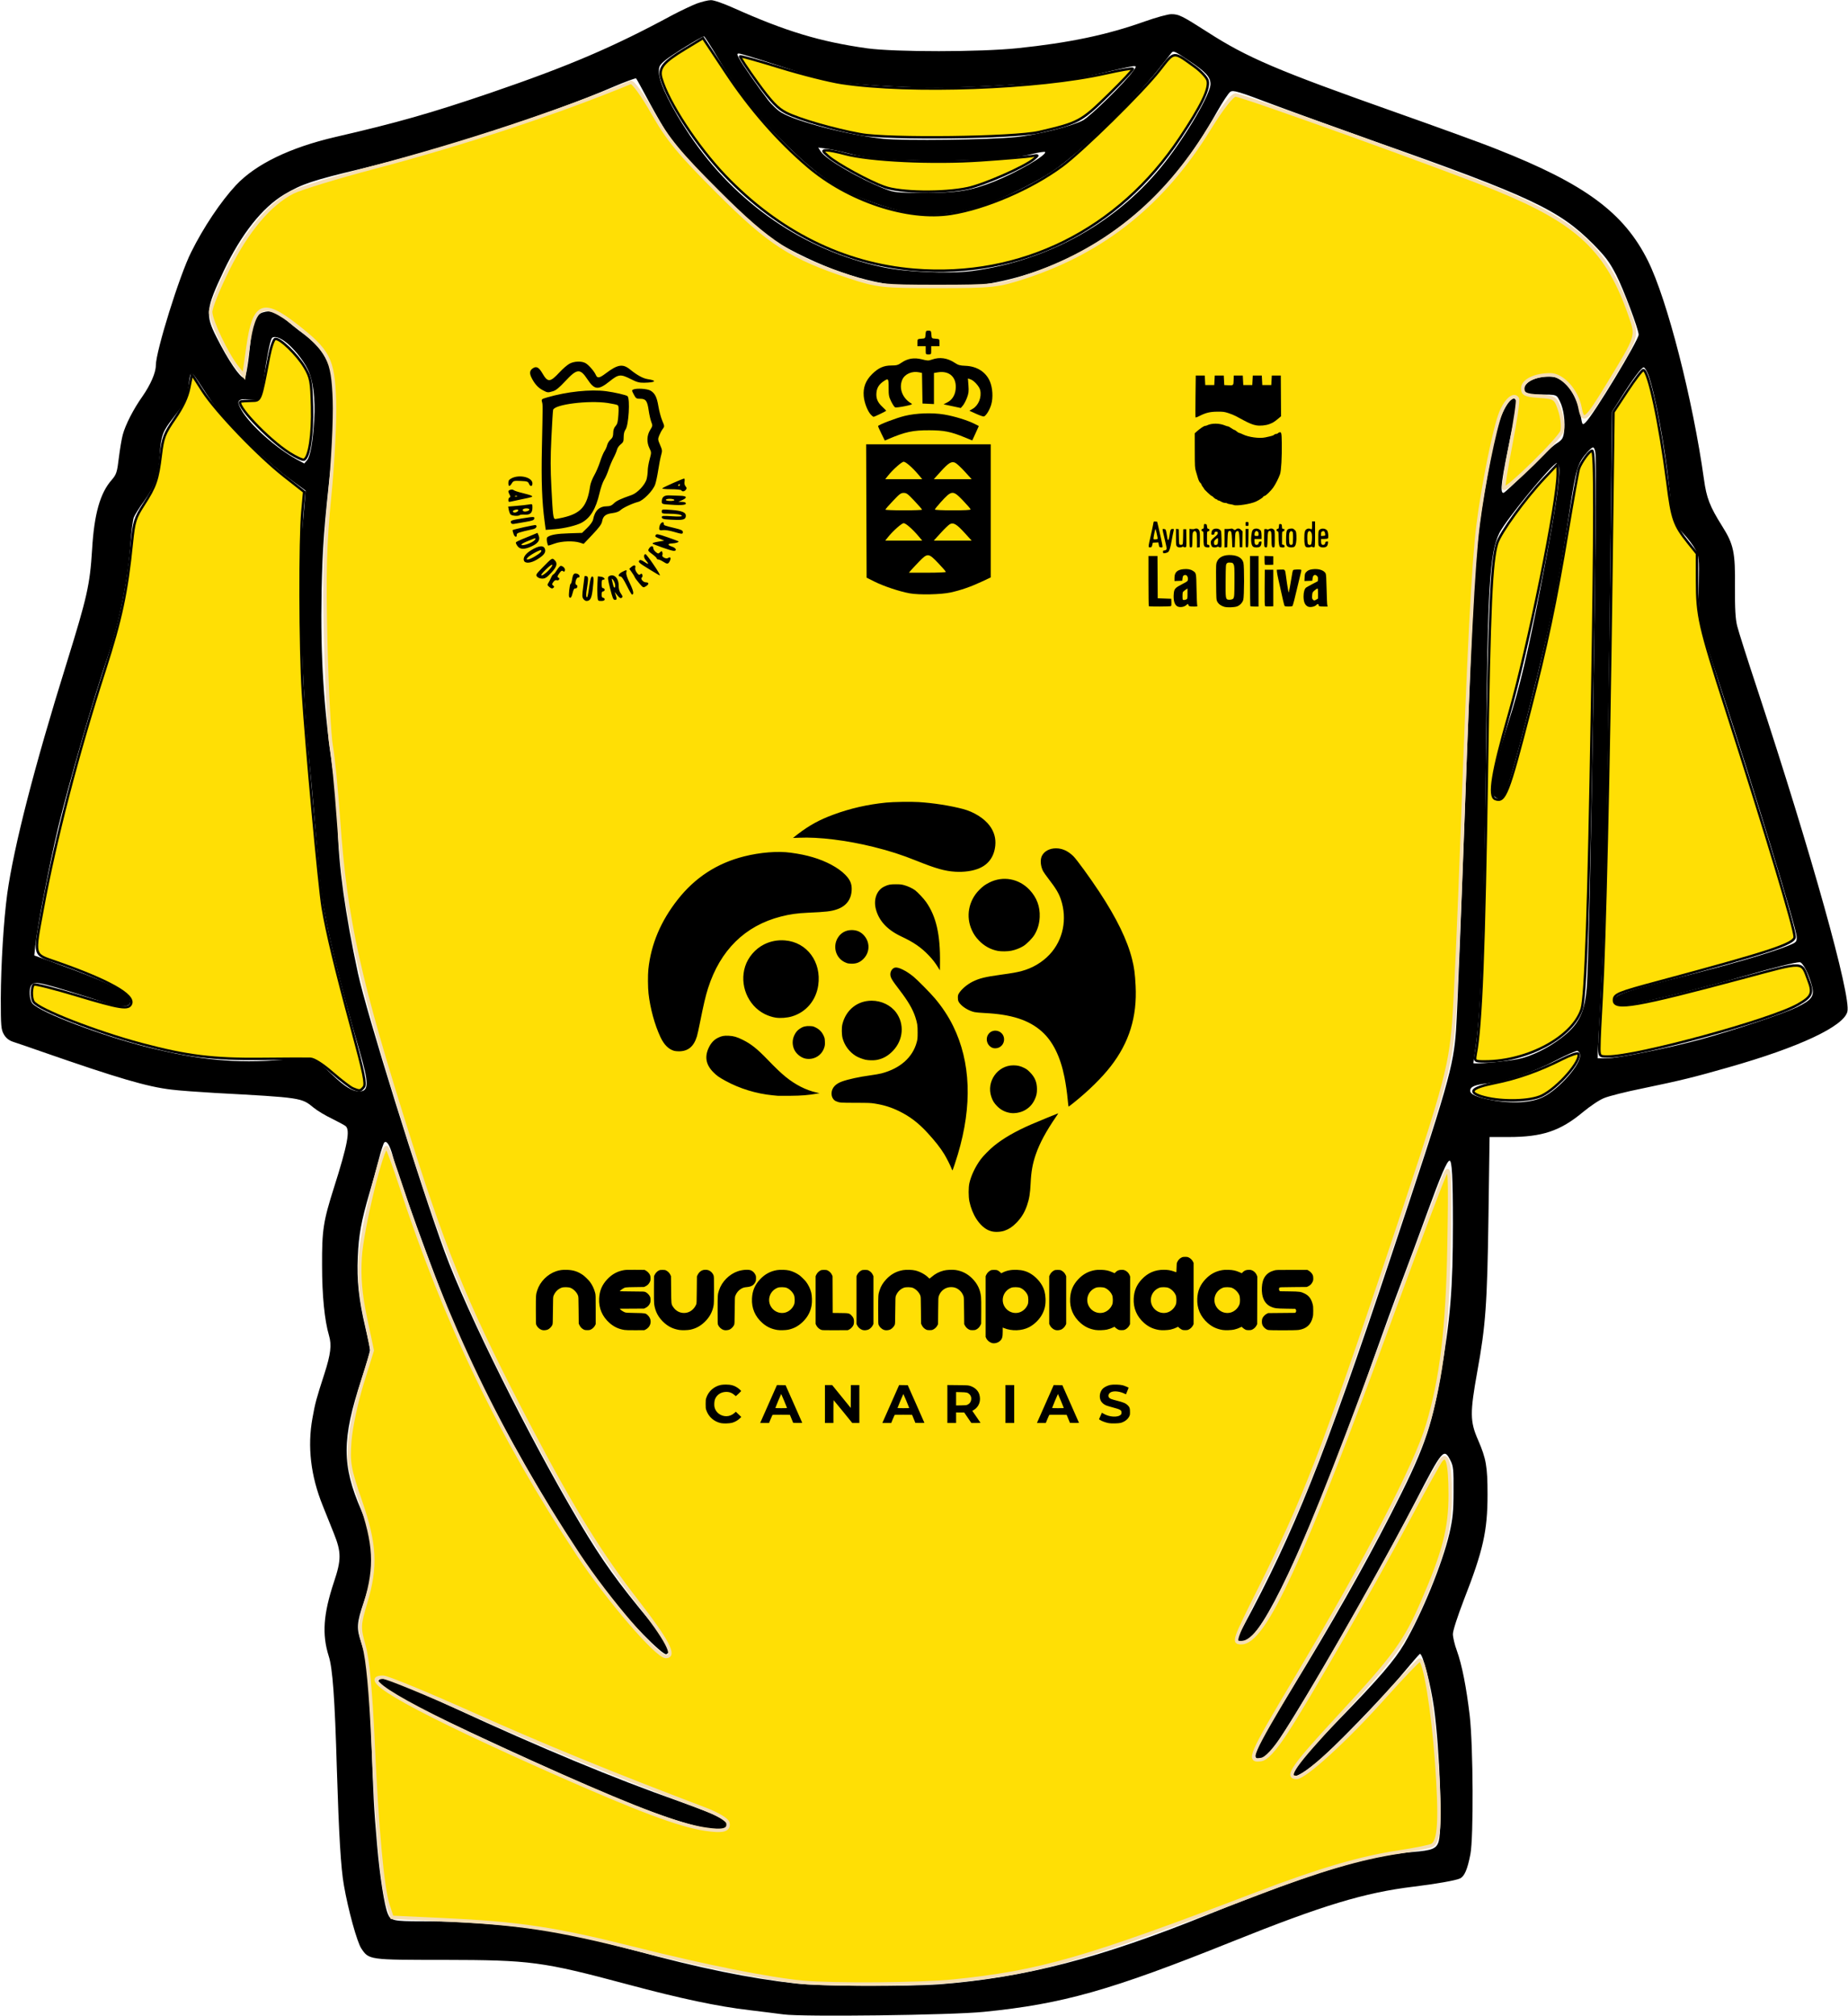<?xml version="1.0" encoding="UTF-8" standalone="no"?>
<svg
   version="1.0"
   width="1174pt"
   height="1280pt"
   viewBox="0 0 1174 1280"
   preserveAspectRatio="xMidYMid meet"
   id="svg3"
   sodipodi:docname="laoliva.svg"
   xml:space="preserve"
   inkscape:version="1.4 (86a8ad7, 2024-10-11)"
   xmlns:inkscape="http://www.inkscape.org/namespaces/inkscape"
   xmlns:sodipodi="http://sodipodi.sourceforge.net/DTD/sodipodi-0.dtd"
   xmlns="http://www.w3.org/2000/svg"
   xmlns:svg="http://www.w3.org/2000/svg"><defs
     id="defs3" /><sodipodi:namedview
     id="namedview3"
     pagecolor="#ffffff"
     bordercolor="#000000"
     borderopacity="0.25"
     inkscape:showpageshadow="2"
     inkscape:pageopacity="0.0"
     inkscape:pagecheckerboard="0"
     inkscape:deskcolor="#d1d1d1"
     inkscape:document-units="pt"
     showgrid="false"
     showguides="true"
     inkscape:zoom="0.48351188"
     inkscape:cx="587.36923"
     inkscape:cy="650.44937"
     inkscape:window-width="2560"
     inkscape:window-height="1369"
     inkscape:window-x="1912"
     inkscape:window-y="-8"
     inkscape:window-maximized="1"
     inkscape:current-layer="svg3"><inkscape:grid
       id="grid22"
       units="pt"
       originx="0"
       originy="0"
       spacingx="1"
       spacingy="1"
       empcolor="#0099e5"
       empopacity="0.302"
       color="#0099e5"
       opacity="0.149"
       empspacing="5"
       enabled="true"
       visible="false" /></sodipodi:namedview><g
     transform="translate(0,1280) scale(0.1,-0.1)"
     fill="#000000"
     stroke="none"
     id="g3"><path
       d="M4425 12777 c-33 -13 -100 -45 -150 -71 -379 -205 -660 -325 -1163 -497 -373 -127 -591 -189 -982 -279 -288 -67 -505 -172 -631 -306 -96 -103 -206 -267 -284 -424 -74 -146 -225 -631 -225 -720 0 -46 -33 -122 -85 -197 -57 -80 -108 -180 -125 -243 -7 -25 -18 -91 -25 -147 -11 -93 -16 -106 -45 -140 -74 -83 -112 -218 -125 -443 -14 -224 -31 -299 -160 -715 -208 -666 -337 -1170 -379 -1470 -23 -170 -40 -450 -41 -665 0 -177 2 -198 20 -229 14 -24 33 -38 60 -47 22 -7 101 -34 175 -60 494 -172 676 -225 830 -243 47 -6 171 -15 275 -21 553 -30 550 -30 628 -94 23 -19 75 -50 115 -69 40 -20 79 -41 87 -47 31 -25 13 -119 -73 -390 -68 -214 -77 -270 -76 -495 0 -192 16 -350 44 -445 18 -61 11 -118 -29 -243 -52 -160 -59 -187 -76 -282 -33 -180 -11 -367 65 -555 23 -58 55 -138 71 -177 48 -120 48 -167 0 -310 -67 -202 -76 -331 -33 -468 25 -76 39 -266 52 -720 13 -415 25 -626 45 -738 27 -155 83 -358 110 -399 49 -73 47 -73 525 -73 550 -1 623 -10 1165 -155 339 -91 577 -141 775 -164 74 -9 172 -21 216 -27 120 -17 1068 -5 1274 16 501 50 805 136 1575 445 578 232 843 312 1155 350 140 17 267 39 295 52 28 13 47 56 66 153 21 108 18 684 -4 880 -22 184 -49 322 -82 414 -14 37 -25 85 -25 105 0 22 29 111 70 218 122 312 150 436 150 668 0 179 -9 228 -60 346 -52 118 -52 173 -5 435 53 291 63 427 71 987 l7 502 119 0 c216 0 330 38 475 159 45 37 105 78 135 89 29 12 139 40 244 61 246 51 330 72 543 133 452 128 734 261 757 354 25 99 -230 1009 -571 2044 -63 190 -121 372 -129 405 -11 44 -15 109 -14 250 2 218 -8 268 -82 385 -78 124 -99 179 -115 296 -71 508 -233 1141 -356 1388 -152 305 -399 488 -961 709 -91 37 -382 142 -645 235 -750 265 -940 346 -1193 509 -161 103 -181 113 -229 113 -22 0 -97 -21 -168 -46 -241 -86 -481 -136 -808 -170 -239 -25 -777 -25 -955 -1 -299 42 -516 107 -849 256 -62 28 -127 51 -145 50 -17 0 -58 -10 -91 -22z m135 -344 c131 -219 259 -382 441 -559 197 -191 322 -277 501 -344 298 -112 466 -120 743 -33 113 35 332 142 444 217 163 109 511 444 670 645 36 46 73 92 81 103 14 18 19 16 111 -46 110 -73 139 -105 139 -150 0 -61 -147 -315 -287 -494 -295 -378 -737 -627 -1229 -693 -146 -19 -423 -7 -573 26 -494 106 -925 402 -1218 835 -116 172 -195 331 -197 399 -1 40 3 47 41 79 37 31 228 149 245 151 4 1 43 -61 88 -136z m378 -47 c324 -106 392 -118 769 -137 172 -8 291 -8 483 0 451 21 624 40 870 101 68 16 133 30 143 30 17 0 17 -2 -3 -29 -50 -72 -271 -288 -320 -315 -66 -36 -292 -93 -423 -106 -170 -18 -717 -25 -847 -11 -214 22 -545 107 -644 165 -25 14 -65 52 -89 84 -63 82 -164 227 -182 262 -14 27 -14 30 0 30 9 0 118 -33 243 -74z m-813 -236 c43 -80 96 -171 118 -204 62 -92 202 -249 353 -397 220 -214 291 -268 472 -359 306 -153 573 -219 879 -220 460 0 900 161 1259 463 203 170 366 373 525 656 35 62 73 120 85 128 19 12 47 4 285 -86 145 -54 433 -158 639 -231 980 -346 1165 -433 1380 -649 79 -80 104 -113 147 -196 46 -89 143 -347 143 -380 0 -35 -291 -516 -338 -558 -19 -18 -20 -17 -30 42 -22 126 -94 235 -163 246 -100 17 -204 -27 -197 -84 3 -26 4 -26 93 -26 118 -1 112 1 135 -44 24 -48 35 -132 26 -195 -6 -41 -13 -50 -49 -73 -23 -14 -106 -91 -183 -170 -78 -78 -146 -143 -153 -143 -24 0 -13 80 52 390 33 153 37 184 26 201 -23 37 -85 -58 -118 -181 -30 -112 -87 -424 -111 -605 -30 -232 -47 -548 -80 -1440 -40 -1105 -60 -1613 -70 -1773 -16 -234 -49 -351 -417 -1452 -421 -1263 -610 -1736 -937 -2342 l-48 -88 40 0 c33 0 45 6 72 37 152 172 440 835 776 1783 48 135 122 340 166 455 44 116 118 316 165 445 86 236 126 330 142 330 15 0 21 -103 21 -400 0 -412 -15 -600 -80 -975 -57 -327 -108 -468 -317 -875 -179 -349 -366 -677 -633 -1115 -144 -234 -212 -357 -225 -402 -8 -31 35 -54 61 -32 78 65 633 1013 956 1634 173 334 181 343 223 260 18 -35 20 -59 19 -195 0 -129 -5 -173 -26 -266 -45 -193 -175 -510 -287 -702 -61 -104 -160 -219 -408 -474 -209 -215 -303 -325 -303 -354 0 -31 58 -4 152 73 95 77 433 425 551 568 55 66 103 121 107 123 17 7 69 -193 90 -343 37 -272 54 -759 30 -846 -13 -48 -41 -59 -166 -69 -291 -24 -630 -128 -1299 -397 -691 -279 -1160 -400 -1704 -443 -204 -15 -760 -13 -916 5 -295 33 -612 98 -1025 210 -151 41 -331 86 -400 99 -263 53 -624 86 -951 86 -179 0 -198 4 -215 47 -22 51 -51 239 -68 433 -21 242 -25 318 -37 695 -11 356 -24 478 -64 595 -31 89 -29 125 16 256 81 240 78 367 -16 584 -124 286 -124 451 1 831 30 91 54 175 54 186 0 12 -13 76 -29 144 -41 174 -55 299 -48 448 6 140 22 227 74 405 20 67 47 164 60 216 13 52 29 99 34 105 15 15 35 -15 54 -85 35 -133 246 -715 381 -1050 190 -474 688 -1350 990 -1740 119 -154 344 -383 367 -374 37 14 7 77 -96 201 -218 263 -307 387 -454 633 -316 531 -717 1335 -858 1721 -159 434 -498 1522 -551 1769 -80 372 -124 685 -128 923 -2 120 -11 225 -29 347 -60 403 -82 737 -74 1155 6 285 16 418 62 825 23 205 30 426 16 501 -28 140 -82 227 -189 306 -43 31 -96 74 -118 95 -48 46 -95 60 -145 44 -48 -16 -66 -59 -79 -196 -13 -134 -28 -220 -39 -220 -25 0 -103 114 -176 260 -72 141 -67 180 46 419 112 235 245 403 386 487 112 66 177 88 495 164 502 121 1189 344 1593 518 77 33 143 57 146 54 4 -4 41 -72 84 -152z m1273 -326 c118 -31 278 -43 552 -44 274 0 504 15 603 41 43 11 82 17 86 14 16 -17 -178 -130 -324 -188 -146 -58 -233 -72 -445 -72 -177 1 -188 2 -252 27 -163 65 -371 186 -403 235 l-17 26 51 -7 c29 -4 95 -18 149 -32z m-3590 -1191 c51 -36 118 -118 147 -178 34 -68 49 -186 41 -320 -9 -144 -24 -230 -45 -257 l-18 -21 -50 27 c-131 72 -293 216 -349 312 -35 60 -24 75 52 67 54 -6 54 -6 68 28 8 19 19 77 26 129 12 95 35 214 46 231 10 17 46 9 82 -18z m8664 -214 c41 -112 106 -460 133 -719 22 -209 27 -223 90 -289 29 -31 63 -76 76 -101 23 -43 24 -52 21 -226 -3 -217 -1 -222 142 -659 207 -630 479 -1522 480 -1574 1 -33 -2 -35 -59 -58 -117 -46 -352 -115 -682 -198 -332 -85 -405 -109 -417 -140 -22 -58 68 -49 449 46 110 28 277 72 372 100 188 54 328 89 356 89 20 0 57 -72 78 -151 17 -64 0 -88 -96 -135 -88 -42 -396 -145 -611 -204 -198 -54 -525 -120 -597 -120 l-57 0 0 33 c0 17 7 145 15 282 30 524 46 1207 66 2890 l10 900 51 80 c82 131 139 206 151 202 7 -2 19 -24 29 -48z m-9186 -81 c31 -51 88 -130 126 -175 102 -120 310 -317 427 -403 l102 -75 -5 -65 c-3 -36 -11 -126 -17 -200 -22 -251 0 -1003 41 -1400 11 -107 31 -330 45 -495 14 -165 32 -351 40 -413 23 -181 117 -568 239 -985 60 -206 60 -257 -1 -257 -45 0 -91 28 -175 108 -112 106 -120 108 -318 92 -289 -24 -526 -1 -851 80 -289 72 -680 220 -732 277 -21 24 -25 96 -7 118 23 28 48 22 514 -126 47 -15 103 -11 110 7 23 59 -88 119 -488 264 l-118 43 6 61 c14 126 92 527 146 754 70 287 223 815 314 1081 74 217 129 489 146 730 5 70 14 140 20 155 6 16 35 62 65 103 66 91 90 161 100 298 8 119 19 147 85 231 66 84 89 129 96 189 8 74 13 95 24 95 5 0 34 -42 66 -92z m8849 -410 c16 -72 -34 -3172 -55 -3404 -14 -159 -52 -232 -163 -316 -83 -64 -190 -116 -273 -133 -78 -16 -284 -34 -284 -25 0 4 7 51 15 106 35 239 54 795 65 1854 11 1072 24 1279 85 1405 40 82 338 445 366 445 36 0 8 -214 -100 -770 -85 -438 -138 -660 -207 -872 -62 -191 -104 -361 -104 -418 0 -39 4 -52 22 -64 25 -18 41 -9 63 35 26 50 135 459 239 894 67 281 107 498 167 889 41 274 52 308 117 379 33 35 39 34 47 -5z m-97 -3826 c8 -57 -133 -218 -235 -268 -75 -37 -199 -44 -329 -19 -93 18 -134 36 -134 59 0 26 30 38 112 47 116 13 289 70 431 145 67 35 129 62 137 61 8 -1 16 -12 18 -25z"
       id="path1" /><path
       d="M2403 2124 c-8 -22 16 -40 172 -123 195 -105 980 -467 1320 -609 370 -155 635 -231 708 -203 73 28 -1 71 -298 176 -403 142 -868 335 -1414 587 -415 191 -473 211 -488 172z"
       id="path3" /></g><path
     style="display:inline;fill:#ffdf05;fill-opacity:1;stroke:#f5deb3;stroke-width:2.925"
     d="m 680.034,1678.295 c -28.158,-2.561 -83.584,-13.609 -141.857,-28.276 -67.972,-17.109 -98.154,-21.666 -163.788,-24.731 l -42.405,-1.98 -3.347,-10.238 c -4.791,-14.654 -9.385,-64.796 -12.693,-138.535 -1.871,-41.699 -4.505,-69.784 -7.572,-80.713 -4.487,-15.992 -4.422,-17.704 1.405,-37.272 9.034,-30.333 8.041,-49.178 -4.502,-85.504 -9.501,-27.516 -10.439,-32.878 -8.976,-51.286 0.899,-11.307 5.541,-33.122 10.315,-48.477 l 8.681,-27.919 -5.837,-27.654 c -4.186,-19.835 -5.438,-34.269 -4.425,-51.053 1.485,-24.617 19.112,-96.898 22.672,-92.965 1.142,1.262 6.369,15.456 11.615,31.543 37.973,116.435 84.806,213.806 150.526,312.962 25.471,38.43 66.616,86.284 74.188,86.284 8.444,0 1.328,-13.582 -24.522,-46.808 -30.577,-39.301 -54.309,-77.66 -89.567,-144.772 -51.601,-98.218 -70.891,-144.037 -102.204,-242.765 -44,-138.73 -55.06,-188.495 -61.105,-274.939 -1.8,-25.739 -4.542,-53.379 -6.095,-61.422 -1.553,-8.043 -3.623,-47.583 -4.601,-87.866 -1.413,-58.226 -0.738,-83.715 3.293,-124.322 2.789,-28.094 4.608,-64.402 4.043,-80.684 -1.209,-34.813 -4.84,-41.817 -33.04,-63.714 -27.586,-21.421 -35.031,-18.001 -40.152,18.446 l -3.449,24.545 -5.658,-6.987 c -8.702,-10.746 -22.561,-39.688 -22.573,-47.139 -0.006,-3.665 6.597,-19.973 14.673,-36.239 16.066,-32.358 35.23,-55.125 54.807,-65.113 6.512,-3.322 37.309,-12.746 68.438,-20.941 75.99,-20.006 156.524,-46.629 217.87,-72.023 1.851,-0.766 10.197,10.721 18.792,25.864 12.76,22.48 22.405,34.177 55.169,66.903 43.761,43.711 61.994,55.466 111.365,71.796 23.331,7.717 27.922,8.223 74.584,8.223 46.572,0 51.299,-0.519 74.584,-8.182 66.574,-21.909 116.909,-62.472 155.6,-125.392 10.499,-17.074 19.433,-28.518 22.262,-28.518 5.668,0 179.89,62.748 221.37,79.728 69.209,28.332 93.808,51.637 112.941,107.003 6.226,18.016 6.641,16.718 -18.569,58.166 -18.843,30.98 -21.462,33.164 -23.938,19.967 -2.725,-14.524 -14.807,-27.949 -25.154,-27.949 -13.119,0 -23.329,5.019 -23.329,11.467 0,4.799 2.322,5.911 13.893,6.653 13.252,0.85 14.062,1.408 17.548,12.087 2.01,6.157 2.81,14.054 1.777,17.549 -1.849,6.256 -47.056,50.526 -49.302,48.281 -0.634,-0.634 2.029,-17.424 5.919,-37.311 3.889,-19.887 6.409,-37.23 5.6,-38.54 -2.943,-4.762 -9.709,1.001 -14.121,12.028 -5.204,13.005 -14.869,60.91 -19.171,95.018 -4.043,32.049 -7.951,108.147 -13.37,260.314 -2.521,70.782 -5.782,143.418 -7.248,161.413 -3.201,39.289 -8.059,56.545 -56.656,201.272 -53.981,160.76 -70.24,202.686 -107.472,277.132 -22.425,44.839 -22.845,46.067 -15.768,46.067 19.625,0 51.072,-68.608 128.698,-280.788 22.07,-60.326 41.992,-112.973 44.27,-116.995 3.639,-6.424 3.995,1.041 2.926,61.422 -1.24,70.048 -6.242,112.035 -18.12,152.094 -10.032,33.836 -51.123,112.891 -110.799,213.172 -40.211,67.57 -41.995,71.702 -30.228,70.014 4.359,-0.625 11.175,-7.998 20.601,-22.282 18.129,-27.473 73.419,-123.746 104.483,-181.932 13.312,-24.934 25.556,-47.043 27.21,-49.13 5.368,-6.776 7.818,2.28 7.865,29.079 0.05,28.349 -5.197,48.743 -23.253,90.374 -14.925,34.411 -23.79,46.595 -70.94,97.5 -38.594,41.666 -45.491,51.544 -35.994,51.544 6.994,0 41.767,-31.737 73.197,-66.804 16.087,-17.949 30.13,-32.636 31.208,-32.638 4.224,-0.01 11.129,41.88 14.345,87.017 3.385,47.519 2.399,66.035 -3.718,69.816 -1.801,1.113 -14.583,3.721 -28.404,5.796 -32.48,4.876 -67.499,15.152 -120.188,35.269 -145.11,55.403 -183.962,66.587 -256.968,73.973 -28.244,2.857 -101.042,3.437 -127.654,1.017 z m -63.49,-134.944 c -0.514,-2.669 -8.949,-7.685 -19.887,-11.825 -75.465,-28.563 -136.81,-53.657 -196.618,-80.43 -38.172,-17.088 -72.161,-31.068 -75.53,-31.068 -24.312,0 28.333,29.14 149.321,82.651 67.042,29.652 101.605,42.55 122.845,45.842 15.752,2.442 21.068,1.059 19.869,-5.17 z"
     id="path81"
     transform="scale(0.75)" /><path
     style="display:inline;fill:#000000"
     d="m 629.88,781.849 c -0.817,-0.226 -1.892,-0.619 -2.389,-0.874 -5.42,-2.783 -9.877,-9.694 -11.639,-18.047 -0.648,-3.07 -0.658,-8.904 -0.021,-11.682 1.125,-4.908 3.879,-10.65 7.298,-15.218 1.574,-2.102 5.587,-6.162 8.236,-8.331 5.899,-4.829 13.646,-9.307 23.605,-13.644 3.732,-1.625 17.081,-7.115 17.3,-7.115 0.066,0 -0.453,0.833 -1.154,1.851 -6.622,9.619 -10.664,17.121 -13.168,24.437 -1.974,5.769 -2.868,10.803 -3.203,18.035 -0.303,6.533 -0.872,10.019 -2.32,14.213 -1.535,4.446 -3.648,7.881 -6.811,11.069 -2.534,2.554 -4.623,3.935 -7.44,4.915 -2.45,0.853 -6.015,1.02 -8.296,0.391 z M 604.48,741.998 c -0.789,-2.082 -3.195,-6.824 -4.692,-9.249 -2.515,-4.072 -5.766,-8.196 -10.665,-13.525 -5.642,-6.138 -11.051,-10.267 -17.788,-13.577 -5.136,-2.524 -9.643,-3.939 -15.579,-4.893 -2.665,-0.428 -3.688,-0.469 -12.256,-0.487 -9.806,-0.021 -10.137,-0.048 -12.434,-1.026 -1.849,-0.787 -2.992,-3.022 -2.777,-5.43 0.281,-3.157 2.551,-5.6 6.557,-7.057 3.958,-1.44 11.188,-3.011 18.106,-3.935 2.611,-0.349 5.805,-0.913 7.099,-1.253 11.833,-3.115 19.789,-10.182 22.342,-19.845 0.496,-1.879 0.548,-2.438 0.56,-6.088 0.015,-4.482 -0.196,-5.892 -1.474,-9.838 -1.597,-4.933 -4.564,-10.027 -9.885,-16.971 -5.175,-6.754 -5.976,-8.134 -5.967,-10.276 0.009,-1.967 1.42,-3.879 3.071,-4.164 2.153,-0.371 7.079,2.071 11.569,5.735 2.545,2.077 10.502,10.13 13.557,13.722 4.68,5.502 8.639,11.485 11.664,17.632 11.246,22.85 12.27,50.475 3.02,81.487 -1.181,3.959 -3.176,9.951 -3.396,10.201 -0.073,0.084 -0.358,-0.44 -0.632,-1.164 z m 37.584,-35.258 c -3.377,-0.478 -6.266,-1.935 -8.62,-4.348 -1.935,-1.984 -2.821,-3.417 -3.68,-5.958 -3.269,-9.66 3.994,-19.978 14.048,-19.959 2.588,0.005 4.443,0.445 6.77,1.607 1.674,0.836 2.26,1.279 3.862,2.92 3.047,3.121 4.313,6.223 4.326,10.597 0.008,2.736 -0.342,4.289 -1.525,6.77 -1.434,3.007 -3.507,5.175 -6.464,6.76 -2.476,1.327 -6.053,1.988 -8.715,1.611 z m 36.287,-7.895 c -0.457,-4.995 -1.221,-10.353 -2.121,-14.875 -2.606,-13.088 -7.415,-22.785 -14.374,-28.982 -8.227,-7.326 -19.334,-10.907 -36.411,-11.739 -2.571,-0.125 -5.375,-0.373 -6.232,-0.552 -3.095,-0.644 -6.639,-2.573 -8.811,-4.798 -1.502,-1.539 -1.887,-2.432 -1.887,-4.376 0,-1.371 0.082,-1.73 0.607,-2.645 1.466,-2.556 5.194,-5.768 8.727,-7.52 4.333,-2.149 7.982,-3.047 17.982,-4.427 7.369,-1.017 10.149,-1.509 13.251,-2.346 6.856,-1.849 13.048,-5.517 17.709,-10.49 8.619,-9.196 11.356,-22.594 7.148,-34.997 -1.347,-3.969 -3.172,-7.006 -7.878,-13.104 -1.571,-2.036 -3.126,-4.245 -3.455,-4.909 -1.581,-3.19 -1.89,-7.14 -0.744,-9.525 1.452,-3.023 4.882,-4.891 8.97,-4.886 3.947,0.005 7.509,1.599 10.963,4.908 2.112,2.023 10.519,13.563 16.613,22.804 10.957,16.615 17.741,30.554 20.786,42.701 1.342,5.357 1.836,9.074 2.236,16.82 1.017,19.726 -4.044,36.085 -15.86,51.269 -5.643,7.251 -14.007,15.472 -23.402,23 -1.736,1.391 -3.226,2.529 -3.31,2.529 -0.085,0 -0.313,-1.738 -0.507,-3.861 z m -184.289,-3.036 c -0.457,-0.045 -1.906,-0.186 -3.22,-0.314 -10.383,-1.005 -20.993,-4.258 -29.991,-9.195 -4.172,-2.289 -5.599,-3.308 -7.82,-5.582 -4.643,-4.755 -5.513,-9.805 -2.691,-15.622 1.423,-2.933 3.297,-4.91 5.827,-6.146 2.299,-1.124 3.764,-1.394 6.794,-1.252 3.088,0.144 5.228,0.766 8.874,2.577 5.332,2.65 9.152,5.684 15.683,12.456 5.116,5.305 8.555,8.589 11.529,11.008 6.214,5.055 12.852,8.444 19.521,9.967 l 2.079,0.475 -1.349,0.229 c -6.011,1.023 -9.978,1.344 -17.447,1.414 -3.827,0.036 -7.333,0.028 -7.79,-0.017 z m 55.877,-22.862 c -1.937,-0.422 -4.784,-1.525 -6.235,-2.417 -4.124,-2.534 -7.196,-6.652 -8.438,-11.313 -0.586,-2.2 -0.647,-6.672 -0.121,-8.819 2.237,-9.116 9.522,-14.966 18.636,-14.966 6.165,0 12.086,2.853 15.489,7.463 5.387,7.298 4.618,17.344 -1.852,24.213 -3.163,3.358 -6.475,5.22 -10.612,5.966 -1.725,0.311 -5.142,0.247 -6.869,-0.129 z m -38.219,-0.744 c -2.815,-0.547 -5.86,-2.977 -7.126,-5.687 -1.376,-2.945 -1.359,-6.27 0.048,-9.191 0.906,-1.881 1.87,-3.024 3.471,-4.113 1.944,-1.322 3.689,-1.781 6.325,-1.661 2.02,0.091 2.273,0.155 3.885,0.968 2.216,1.118 3.8,2.759 4.861,5.034 0.681,1.46 0.766,1.84 0.851,3.797 0.078,1.794 0.019,2.43 -0.34,3.632 -1.55,5.198 -6.627,8.26 -11.975,7.221 z m -83.402,-4.92 c -3.606,-1.02 -6.457,-3.874 -8.757,-8.766 -3.634,-7.728 -6.524,-18.288 -7.565,-27.639 -0.426,-3.823 -0.482,-11.781 -0.109,-15.339 1.671,-15.93 7.83,-30.56 18.659,-44.327 11.015,-14.003 24.971,-23.08 42.136,-27.403 10.302,-2.595 21.479,-3.478 29.689,-2.347 5.74,0.791 9.552,1.574 13.953,2.865 8.573,2.515 16.285,6.669 20.637,11.116 3.188,3.257 4.291,5.918 4.085,9.85 -0.315,5.982 -3.553,10.162 -9.417,12.154 -3.689,1.253 -6.85,1.617 -18.457,2.126 -6.719,0.294 -11.371,0.955 -17.137,2.435 -22.747,5.838 -38.501,21.341 -46.221,45.486 -1.562,4.885 -2.843,10.339 -5.18,22.06 -0.741,3.717 -1.595,7.557 -1.898,8.534 -2.03,6.556 -5.671,9.526 -11.614,9.476 -1.028,-0.009 -2.29,-0.135 -2.804,-0.28 z m 202.527,-1.8 c -3.313,-1.027 -4.958,-4.974 -3.365,-8.078 2.483,-4.84 9.818,-3.408 10.368,2.025 0.344,3.393 -2.29,6.305 -5.637,6.233 -0.465,-0.01 -1.079,-0.091 -1.366,-0.179 z m -138.029,-19.289 c -2.142,-0.314 -4.903,-1.217 -7.063,-2.308 -10.75,-5.433 -16.138,-18.65 -12.351,-30.298 1.888,-5.808 6.323,-10.984 11.832,-13.812 4.142,-2.126 8.718,-3.015 13.502,-2.624 13.939,1.14 23.227,13.7 21.071,28.493 -1.402,9.617 -7.723,17.093 -16.708,19.761 -3.074,0.913 -7.25,1.232 -10.282,0.787 z m 103.16,-31.852 c -1.858,-2.991 -3.516,-5.134 -5.931,-7.666 -4.845,-5.078 -9.585,-8.343 -17.486,-12.044 -8.903,-4.17 -14.277,-9.98 -16.181,-17.491 -1.549,-6.111 0.636,-11.912 5.338,-14.174 2.581,-1.242 3.81,-1.484 7.438,-1.467 2.787,0.013 3.491,0.089 5.236,0.567 2.419,0.662 5.135,1.924 6.893,3.201 1.656,1.203 5.495,5.282 7.037,7.475 6.435,9.153 9.08,20.74 8.836,38.706 l -0.064,4.689 z m -57.444,-2.635 c -0.447,-0.107 -1.382,-0.48 -2.077,-0.828 -5.664,-2.841 -7.572,-10.109 -4.092,-15.583 1.931,-3.038 5.043,-4.72 8.732,-4.72 3.137,0 5.647,1.076 7.684,3.294 3.997,4.352 3.922,10.731 -0.176,14.924 -2.174,2.224 -4.423,3.166 -7.478,3.129 -0.979,-0.012 -2.146,-0.109 -2.593,-0.216 z m 95.326,-7.902 c -4.506,-0.843 -8.658,-3.134 -11.961,-6.6 -2.1,-2.203 -3.237,-3.859 -4.462,-6.499 -4.005,-8.629 -2.176,-18.716 4.639,-25.597 2.231,-2.252 3.73,-3.354 6.383,-4.692 8.703,-4.39 18.824,-2.557 25.605,4.638 4.561,4.839 6.73,10.652 6.432,17.241 -0.186,4.121 -1.212,7.689 -3.186,11.079 -1.392,2.391 -4.956,6.021 -7.303,7.439 -2.181,1.317 -4.968,2.384 -7.574,2.898 -2.388,0.471 -6.324,0.514 -8.573,0.093 z m -27.108,-50.277 c -6.395,-0.386 -12.223,-2.029 -24.081,-6.788 -9.858,-3.957 -17.403,-6.394 -27.687,-8.946 -17.001,-4.218 -34.848,-6.421 -47.315,-5.842 -2.114,0.098 -3.867,0.157 -3.897,0.131 -0.03,-0.026 1.334,-1.106 3.031,-2.4 7.417,-5.654 13.707,-9.103 22.573,-12.379 10.768,-3.979 21.655,-6.467 33.547,-7.667 4.576,-0.462 15.847,-0.639 20.772,-0.327 9.337,0.592 19.715,2.21 27.939,4.356 7.035,1.835 13.599,5.94 17.128,10.71 2.797,3.781 3.98,8.004 3.519,12.562 -0.697,6.894 -4.166,11.829 -10.112,14.383 -4.112,1.766 -9.627,2.556 -15.418,2.206 z"
     id="path52" /><path
     style="display:inline;fill:#000000"
     d="m 458.021,903.67 c -4.418,-0.948 -7.841,-3.947 -9.294,-8.142 -0.417,-1.205 -0.442,-1.427 -0.438,-3.988 0.003,-2.513 0.035,-2.805 0.429,-3.988 1.375,-4.129 4.895,-7.229 9.23,-8.131 0.685,-0.143 1.993,-0.243 3.162,-0.243 3.151,0 5.175,0.547 7.365,1.992 0.961,0.634 2.376,1.914 2.376,2.15 0,0.134 -3.266,3.196 -3.409,3.196 -0.059,0 -0.472,-0.329 -0.916,-0.732 -1.585,-1.435 -3.444,-2.072 -5.653,-1.937 -3.136,0.191 -5.614,1.943 -6.664,4.712 -0.427,1.127 -0.584,3.543 -0.314,4.852 0.698,3.388 3.86,5.866 7.484,5.866 1.917,0 3.761,-0.74 5.288,-2.122 l 0.798,-0.723 1.733,1.66 1.733,1.66 -1.067,1.019 c -1.219,1.164 -2.95,2.14 -4.719,2.66 -1.521,0.447 -5.526,0.581 -7.123,0.238 z m 246.374,0.009 c -2.202,-0.422 -4.582,-1.314 -5.765,-2.163 l -0.463,-0.332 0.561,-1.233 c 0.308,-0.678 0.726,-1.607 0.929,-2.065 l 0.368,-0.832 0.912,0.553 c 3.769,2.286 9.325,2.602 11.148,0.636 0.32,-0.345 0.396,-0.591 0.396,-1.275 0,-1.549 -0.773,-2.015 -5.291,-3.194 -1.85,-0.483 -3.884,-1.096 -4.52,-1.363 -1.546,-0.648 -2.9,-1.876 -3.454,-3.133 -1.13,-2.563 -0.431,-5.908 1.615,-7.733 1.004,-0.895 3.008,-1.831 4.588,-2.143 1.876,-0.37 6.054,-0.242 7.854,0.241 1.109,0.298 3.722,1.393 3.722,1.561 0,0.057 -1.608,4.064 -1.669,4.159 -0.015,0.024 -0.448,-0.166 -0.961,-0.422 -2.678,-1.336 -6.116,-1.809 -8.141,-1.121 -1.837,0.625 -2.65,2.444 -1.634,3.66 0.584,0.699 1.389,1.013 4.881,1.907 4.48,1.147 5.7,1.674 7.07,3.053 1.087,1.094 1.325,1.823 1.325,4.049 0,1.839 -0.021,1.96 -0.512,2.965 -0.898,1.837 -2.909,3.357 -5.359,4.052 -1.281,0.363 -6.04,0.472 -7.6,0.173 z m -216.148,-12.142 5.329,-12.047 2.744,0.043 2.744,0.043 5.296,11.929 c 2.913,6.561 5.296,11.964 5.296,12.007 0,0.043 -1.294,0.058 -2.875,0.034 l -2.875,-0.043 -1.047,-2.552 -1.047,-2.552 -5.482,-0.042 c -4.269,-0.033 -5.515,0.003 -5.633,0.16 -0.083,0.111 -0.601,1.296 -1.151,2.634 l -0.999,2.433 h -2.815 -2.815 z m 11.664,2.3 c -0.264,-0.839 -3.554,-8.677 -3.642,-8.677 -0.096,0 -3.714,8.656 -3.717,8.893 -8.1e-4,0.066 1.678,0.12 3.731,0.12 3.721,0 3.733,-10e-4 3.627,-0.335 z m 24.16,-2.297 v -12.043 h 2.292 2.292 l 5.905,7.267 5.905,7.267 0.041,-7.267 0.041,-7.267 h 2.691 2.691 v 12.043 12.043 l -2.257,-0.01 -2.257,-0.01 -5.861,-7.238 c -3.223,-3.981 -5.914,-7.243 -5.979,-7.248 -0.065,-0.005 -0.119,3.256 -0.119,7.248 v 7.258 h -2.693 -2.693 z m 41.789,-0.004 5.329,-12.047 2.744,0.043 2.744,0.043 5.296,11.929 c 2.913,6.561 5.296,11.964 5.296,12.007 0,0.043 -1.294,0.058 -2.875,0.034 l -2.875,-0.043 -1.047,-2.552 -1.047,-2.552 -5.482,-0.042 c -4.269,-0.033 -5.515,0.003 -5.633,0.16 -0.083,0.111 -0.601,1.296 -1.151,2.634 l -0.999,2.433 h -2.815 -2.815 z m 11.664,2.3 c -0.264,-0.839 -3.554,-8.677 -3.642,-8.677 -0.096,0 -3.714,8.656 -3.717,8.893 -8.1e-4,0.066 1.678,0.12 3.731,0.12 3.721,0 3.733,-10e-4 3.627,-0.335 z m 24.319,-2.309 v -12.055 l 6.455,0.068 c 5.41,0.057 6.621,0.111 7.482,0.338 3.157,0.832 5.54,2.897 6.343,5.497 1.241,4.016 -0.141,7.923 -3.525,9.964 l -0.907,0.547 2.609,3.77 c 1.435,2.073 2.609,3.805 2.609,3.849 0,0.044 -1.31,0.08 -2.911,0.08 h -2.911 l -2.276,-3.342 -2.276,-3.342 -2.574,-0.007 -2.574,-0.007 v 3.35 3.35 h -2.772 -2.772 z m 12.789,0.432 c 1.066,-0.485 1.858,-1.372 2.17,-2.432 0.48,-1.628 0.154,-3.113 -0.923,-4.197 -1.073,-1.081 -1.728,-1.243 -5.364,-1.327 l -3.128,-0.072 v 4.255 4.255 l 3.207,-0.052 c 2.972,-0.048 3.268,-0.08 4.038,-0.43 z m 24.117,-0.419 v -12.043 h 2.772 2.772 v 12.043 12.043 h -2.772 -2.772 z m 25.316,-0.004 5.329,-12.047 2.744,0.043 2.744,0.043 5.296,11.929 c 2.913,6.561 5.296,11.964 5.296,12.007 0,0.043 -1.294,0.058 -2.875,0.034 l -2.875,-0.043 -1.047,-2.552 -1.047,-2.552 -5.482,-0.042 c -4.269,-0.033 -5.515,0.003 -5.633,0.16 -0.083,0.111 -0.601,1.296 -1.151,2.634 l -0.999,2.433 h -2.815 -2.815 z m 11.664,2.3 c -0.264,-0.839 -3.554,-8.677 -3.642,-8.677 -0.096,0 -3.714,8.656 -3.717,8.893 -8e-4,0.066 1.678,0.12 3.731,0.12 3.721,0 3.733,-10e-4 3.627,-0.335 z m -45.544,-41.027 c -1.585,-0.45 -3.004,-1.65 -3.683,-3.114 l -0.345,-0.745 V 829.65 810.349 l 0.425,-0.912 c 0.502,-1.078 1.561,-2.168 2.618,-2.694 0.645,-0.321 0.996,-0.378 2.343,-0.378 1.364,0 1.694,0.055 2.376,0.393 0.436,0.216 1.097,0.7 1.469,1.075 l 0.677,0.682 0.906,-0.458 c 2.596,-1.312 5.464,-1.86 9.049,-1.727 3.549,0.131 6.153,0.872 8.85,2.519 2.772,1.692 5.334,4.312 6.999,7.156 1.499,2.561 2.207,5.181 2.333,8.636 0.14,3.845 -0.451,6.674 -2.036,9.744 -1.743,3.375 -5.063,6.664 -8.483,8.402 -4.597,2.336 -10.933,2.548 -15.846,0.529 l -0.832,-0.342 v 2.601 c 0,3.512 -0.362,4.697 -1.835,5.999 -1.3,1.15 -3.432,1.678 -4.987,1.236 z m 17.032,-19.336 c 2.545,-0.668 4.754,-2.697 5.724,-5.259 0.465,-1.229 0.422,-4.443 -0.078,-5.714 -0.774,-1.971 -2.76,-3.971 -4.717,-4.75 -1.263,-0.503 -4.453,-0.547 -5.674,-0.078 -5.691,2.185 -7.293,9.257 -3.077,13.581 2.029,2.08 5.067,2.943 7.822,2.22 z m -303.03,11.03 c -1.412,-0.465 -2.795,-1.715 -3.431,-3.102 -0.338,-0.736 -0.342,-0.863 -0.342,-9.599 0,-9.562 0.014,-9.765 0.884,-12.468 1.759,-5.469 6.464,-10.23 11.959,-12.101 2.229,-0.759 4.18,-1.01 7.021,-0.905 4.05,0.15 6.85,1.075 10.148,3.353 0.936,0.647 3.466,3.113 4.263,4.155 1.542,2.017 2.739,4.518 3.386,7.076 0.347,1.37 0.354,1.596 0.354,10.652 v 9.252 l -0.377,0.764 c -0.526,1.066 -1.608,2.132 -2.677,2.636 -0.779,0.368 -1.106,0.426 -2.332,0.419 -1.152,-0.007 -1.569,-0.079 -2.173,-0.374 -1.183,-0.579 -2.114,-1.51 -2.692,-2.693 l -0.521,-1.064 -0.082,-8.538 c -0.081,-8.479 -0.084,-8.544 -0.451,-9.467 -0.788,-1.98 -2.768,-3.972 -4.722,-4.75 -1.263,-0.503 -4.453,-0.547 -5.674,-0.078 -2.307,0.886 -4.055,2.646 -5.044,5.08 -0.329,0.81 -0.342,1.107 -0.42,9.37 -0.078,8.344 -0.088,8.55 -0.425,9.286 -0.481,1.049 -1.672,2.275 -2.702,2.782 -1.045,0.515 -2.892,0.661 -3.95,0.313 z m 52.456,-0.011 c -3.703,-0.605 -6.641,-1.982 -9.388,-4.4 -4.674,-4.113 -6.933,-9.402 -6.639,-15.547 0.235,-4.914 1.836,-8.698 5.191,-12.267 2.974,-3.164 6.478,-5.074 10.561,-5.757 1.269,-0.212 2.569,-0.249 7.324,-0.209 l 5.781,0.049 0.792,0.425 c 1.036,0.557 2.192,1.767 2.64,2.765 0.28,0.623 0.359,1.095 0.364,2.157 0.005,1.218 -0.048,1.469 -0.511,2.415 -0.601,1.229 -1.46,2.073 -2.712,2.664 l -0.89,0.42 -5.781,0.086 c -6.282,0.093 -6.244,0.088 -7.841,1.086 -0.841,0.526 -1.822,1.323 -1.822,1.482 0,0.07 3.51,0.148 7.801,0.173 7.632,0.045 7.817,0.053 8.548,0.393 1.053,0.49 2.261,1.686 2.769,2.743 0.365,0.759 0.432,1.107 0.434,2.253 0.002,1.131 -0.066,1.505 -0.411,2.252 -0.581,1.258 -1.419,2.125 -2.642,2.731 l -1.048,0.52 -7.746,0.047 -7.746,0.047 0.377,0.414 c 0.568,0.623 2.152,1.615 3.058,1.915 0.663,0.219 1.799,0.283 6.506,0.363 6.407,0.109 6.453,0.117 7.85,1.388 2.308,2.1 2.507,5.509 0.452,7.772 -0.478,0.527 -1.159,1.058 -1.699,1.325 l -0.901,0.446 -5.702,0.028 c -4.04,0.02 -6.072,-0.033 -6.969,-0.179 z m 34.847,0.007 c -3.749,-0.635 -6.647,-1.995 -9.388,-4.407 -3.788,-3.333 -5.901,-7.256 -6.529,-12.117 -0.114,-0.882 -0.158,-4.2 -0.128,-9.491 l 0.047,-8.135 0.425,-0.912 c 0.502,-1.078 1.561,-2.168 2.618,-2.694 0.644,-0.321 0.998,-0.378 2.343,-0.379 1.428,-0.002 1.666,0.042 2.421,0.442 1.117,0.592 2.034,1.545 2.545,2.643 l 0.419,0.901 0.086,8.454 c 0.096,9.437 0.072,9.227 1.239,11.018 1.641,2.518 4.126,3.896 7.029,3.896 3.278,0 6.256,-2.11 7.655,-5.423 0.282,-0.668 0.309,-1.307 0.384,-9.252 l 0.081,-8.534 0.444,-0.957 c 0.539,-1.163 1.504,-2.199 2.566,-2.753 1.158,-0.605 3.116,-0.687 4.434,-0.187 1.286,0.488 2.591,1.794 3.064,3.067 0.335,0.902 0.343,1.101 0.343,9.349 0,6.829 -0.046,8.696 -0.242,9.844 -0.697,4.084 -2.601,7.609 -5.713,10.575 -2.75,2.622 -5.52,4.107 -9.119,4.891 -1.589,0.346 -5.416,0.434 -7.023,0.162 z m 28.166,0.004 c -1.412,-0.465 -2.795,-1.715 -3.431,-3.102 -0.338,-0.736 -0.342,-0.863 -0.342,-9.599 0,-9.562 0.014,-9.765 0.884,-12.468 1.759,-5.469 6.464,-10.23 11.959,-12.101 2.998,-1.02 6.947,-1.258 8.473,-0.509 1.109,0.544 1.936,1.345 2.533,2.455 0.51,0.948 0.543,1.101 0.543,2.524 0,1.333 -0.053,1.624 -0.439,2.415 -0.953,1.954 -2.563,2.915 -5.285,3.156 -1.894,0.167 -2.687,0.414 -3.979,1.235 -1.526,0.971 -2.662,2.38 -3.418,4.241 -0.329,0.81 -0.342,1.107 -0.42,9.37 -0.078,8.344 -0.088,8.55 -0.425,9.286 -0.481,1.049 -1.672,2.275 -2.702,2.782 -1.045,0.515 -2.892,0.661 -3.95,0.313 z m 34.083,-0.004 c -3.749,-0.635 -6.647,-1.995 -9.388,-4.407 -4.674,-4.113 -6.933,-9.402 -6.639,-15.547 0.235,-4.914 1.836,-8.698 5.191,-12.267 2.99,-3.181 6.467,-5.069 10.626,-5.769 2.126,-0.358 5.933,-0.242 7.861,0.241 2.201,0.55 4.347,1.539 6.364,2.933 0.936,0.647 3.466,3.113 4.263,4.155 1.534,2.007 2.752,4.545 3.355,6.992 0.479,1.941 0.594,5.775 0.239,7.916 -0.695,4.188 -2.57,7.689 -5.729,10.701 -2.75,2.622 -5.52,4.107 -9.119,4.891 -1.589,0.346 -5.416,0.434 -7.023,0.162 z m 5.062,-11.026 c 2.545,-0.668 4.754,-2.697 5.724,-5.259 0.465,-1.229 0.422,-4.443 -0.078,-5.714 -0.774,-1.971 -2.76,-3.971 -4.717,-4.75 -1.263,-0.503 -4.453,-0.547 -5.674,-0.078 -5.691,2.185 -7.293,9.257 -3.077,13.581 2.029,2.08 5.067,2.943 7.822,2.22 z m 23.104,11.024 c -1.399,-0.447 -2.793,-1.703 -3.431,-3.095 l -0.342,-0.746 v -15.153 -15.153 l 0.425,-0.912 c 0.502,-1.078 1.561,-2.168 2.618,-2.694 0.644,-0.321 0.998,-0.378 2.343,-0.379 1.428,-0.002 1.666,0.042 2.421,0.442 1.117,0.592 2.034,1.545 2.545,2.643 l 0.419,0.901 0.044,11.675 0.043,11.675 4.787,0.049 c 5.594,0.057 5.77,0.098 7.285,1.699 1.103,1.166 1.462,2.093 1.462,3.773 0,0.877 -0.095,1.526 -0.305,2.074 -0.403,1.054 -1.772,2.492 -2.833,2.975 l -0.822,0.374 -7.999,0.032 c -6.269,0.025 -8.142,-0.014 -8.66,-0.179 z m 25.977,0.007 c -1.412,-0.465 -2.795,-1.715 -3.431,-3.102 l -0.342,-0.746 v -15.153 -15.153 l 0.425,-0.912 c 0.502,-1.078 1.561,-2.168 2.618,-2.694 0.644,-0.321 0.998,-0.378 2.343,-0.379 1.428,-0.002 1.666,0.042 2.421,0.442 1.117,0.592 2.034,1.545 2.545,2.643 l 0.419,0.901 v 15.153 15.153 l -0.345,0.752 c -0.481,1.049 -1.672,2.275 -2.702,2.782 -1.045,0.515 -2.892,0.661 -3.95,0.313 z m 13.78,0 c -1.412,-0.465 -2.795,-1.715 -3.431,-3.102 -0.338,-0.736 -0.342,-0.863 -0.342,-9.599 0,-9.562 0.014,-9.765 0.884,-12.468 0.847,-2.633 2.168,-4.813 4.277,-7.057 2.99,-3.181 6.467,-5.069 10.626,-5.769 2.126,-0.358 5.933,-0.242 7.861,0.241 3.059,0.765 6.389,2.598 8.26,4.547 0.3,0.313 0.609,0.569 0.687,0.569 0.078,0 0.687,-0.473 1.355,-1.05 2.282,-1.975 4.672,-3.232 7.617,-4.007 1.874,-0.493 5.581,-0.675 7.622,-0.375 4.1,0.604 7.609,2.399 10.605,5.427 3.319,3.354 5.077,7.059 5.544,11.69 0.117,1.161 0.163,4.465 0.13,9.371 l -0.051,7.577 -0.421,0.905 c -0.564,1.212 -1.507,2.207 -2.621,2.768 -0.803,0.404 -1.094,0.462 -2.343,0.468 -1.219,0.005 -1.555,-0.055 -2.32,-0.416 -1.09,-0.515 -2.036,-1.438 -2.624,-2.563 l -0.441,-0.843 -0.085,-8.454 c -0.08,-7.962 -0.103,-8.51 -0.408,-9.411 -0.597,-1.77 -1.84,-3.358 -3.456,-4.415 -1.32,-0.863 -2.665,-1.248 -4.367,-1.248 -3.567,0 -6.564,2.158 -7.792,5.61 -0.351,0.988 -0.361,1.188 -0.441,9.464 l -0.082,8.454 -0.377,0.764 c -0.526,1.066 -1.608,2.132 -2.677,2.636 -0.779,0.368 -1.106,0.426 -2.332,0.419 -1.152,-0.007 -1.569,-0.079 -2.173,-0.374 -1.183,-0.579 -2.114,-1.51 -2.692,-2.693 l -0.521,-1.064 -0.082,-8.538 c -0.081,-8.479 -0.084,-8.544 -0.451,-9.467 -0.788,-1.98 -2.768,-3.972 -4.722,-4.75 -1.263,-0.503 -4.453,-0.547 -5.674,-0.078 -2.307,0.886 -4.055,2.646 -5.044,5.08 -0.329,0.81 -0.342,1.107 -0.42,9.37 -0.079,8.344 -0.088,8.55 -0.425,9.286 -0.481,1.049 -1.672,2.275 -2.702,2.782 -1.045,0.515 -2.892,0.661 -3.95,0.313 z m 108.659,0 c -1.412,-0.465 -2.795,-1.715 -3.431,-3.102 l -0.342,-0.746 v -15.153 -15.153 l 0.425,-0.912 c 0.502,-1.078 1.561,-2.168 2.618,-2.694 0.644,-0.321 0.998,-0.378 2.343,-0.379 1.428,-0.002 1.666,0.042 2.421,0.442 1.117,0.592 2.034,1.545 2.545,2.643 l 0.419,0.901 v 15.153 15.153 l -0.345,0.752 c -0.481,1.049 -1.672,2.275 -2.702,2.782 -1.045,0.515 -2.892,0.661 -3.95,0.313 z m 25.529,-0.004 c -3.752,-0.636 -6.647,-1.996 -9.388,-4.408 -4.674,-4.113 -6.933,-9.402 -6.639,-15.547 0.235,-4.914 1.836,-8.698 5.191,-12.267 2.988,-3.179 6.468,-5.069 10.618,-5.768 1.227,-0.207 2.176,-0.25 4.077,-0.186 2.85,0.096 4.526,0.461 6.942,1.513 l 1.455,0.633 0.604,-0.629 c 0.98,-1.021 1.965,-1.445 3.535,-1.523 1.12,-0.056 1.506,-0.006 2.296,0.293 1.29,0.49 2.591,1.794 3.067,3.075 l 0.346,0.93 -0.043,15.099 -0.043,15.099 -0.377,0.764 c -0.526,1.066 -1.608,2.132 -2.677,2.636 -0.778,0.367 -1.108,0.427 -2.332,0.421 -1.241,-0.006 -1.535,-0.064 -2.271,-0.449 -0.465,-0.243 -1.155,-0.729 -1.533,-1.079 l -0.687,-0.637 -0.674,0.346 c -1.099,0.565 -2.665,1.116 -4.101,1.446 -1.782,0.408 -5.623,0.531 -7.365,0.236 z m 5.062,-11.027 c 2.545,-0.668 4.754,-2.697 5.724,-5.259 0.465,-1.229 0.422,-4.443 -0.078,-5.714 -0.774,-1.971 -2.76,-3.971 -4.717,-4.75 -1.263,-0.503 -4.453,-0.547 -5.674,-0.078 -5.691,2.185 -7.293,9.257 -3.077,13.581 2.029,2.08 5.067,2.943 7.822,2.22 z m 35.329,11.027 c -3.752,-0.636 -6.647,-1.996 -9.388,-4.408 -4.674,-4.113 -6.933,-9.402 -6.639,-15.547 0.235,-4.914 1.836,-8.698 5.191,-12.267 3.793,-4.035 8.347,-5.996 13.925,-5.996 2.37,0 4.311,0.306 6.177,0.974 0.74,0.265 1.463,0.519 1.606,0.565 0.232,0.074 0.266,-0.217 0.322,-2.762 0.059,-2.666 0.089,-2.902 0.479,-3.75 0.555,-1.208 1.499,-2.206 2.616,-2.768 0.803,-0.404 1.094,-0.462 2.343,-0.468 1.223,-0.005 1.554,0.055 2.332,0.422 1.069,0.505 2.151,1.57 2.677,2.636 l 0.377,0.764 v 19.46 19.46 l -0.377,0.764 c -0.526,1.066 -1.608,2.132 -2.677,2.636 -0.778,0.367 -1.108,0.427 -2.332,0.421 -1.241,-0.006 -1.535,-0.064 -2.271,-0.449 -0.465,-0.243 -1.155,-0.729 -1.533,-1.079 l -0.687,-0.637 -0.674,0.346 c -1.099,0.565 -2.665,1.116 -4.101,1.446 -1.782,0.408 -5.623,0.531 -7.365,0.236 z m 5.062,-11.027 c 2.545,-0.668 4.754,-2.697 5.724,-5.259 0.465,-1.229 0.422,-4.443 -0.078,-5.714 -0.774,-1.971 -2.76,-3.971 -4.717,-4.75 -1.263,-0.503 -4.453,-0.547 -5.674,-0.078 -5.691,2.185 -7.293,9.257 -3.077,13.581 2.029,2.08 5.067,2.943 7.822,2.22 z m 35.329,11.027 c -3.752,-0.636 -6.647,-1.996 -9.388,-4.408 -4.674,-4.113 -6.933,-9.402 -6.639,-15.547 0.235,-4.914 1.836,-8.698 5.191,-12.267 2.988,-3.179 6.468,-5.069 10.618,-5.768 1.227,-0.207 2.176,-0.25 4.077,-0.186 2.85,0.096 4.526,0.461 6.942,1.513 l 1.455,0.633 0.604,-0.629 c 0.98,-1.021 1.965,-1.445 3.535,-1.523 1.12,-0.056 1.506,-0.006 2.296,0.293 1.29,0.49 2.591,1.794 3.067,3.075 l 0.346,0.93 -0.043,15.099 -0.043,15.099 -0.377,0.764 c -0.526,1.066 -1.608,2.132 -2.677,2.636 -0.778,0.367 -1.108,0.427 -2.332,0.421 -1.241,-0.006 -1.535,-0.064 -2.271,-0.449 -0.465,-0.243 -1.155,-0.729 -1.533,-1.079 l -0.687,-0.637 -0.674,0.346 c -1.099,0.565 -2.665,1.116 -4.101,1.446 -1.782,0.408 -5.623,0.531 -7.365,0.236 z m 5.062,-11.027 c 2.545,-0.668 4.754,-2.697 5.724,-5.259 0.465,-1.229 0.422,-4.443 -0.078,-5.714 -0.774,-1.971 -2.76,-3.971 -4.717,-4.75 -1.263,-0.503 -4.453,-0.547 -5.674,-0.078 -5.691,2.185 -7.293,9.257 -3.077,13.581 2.029,2.08 5.067,2.943 7.822,2.22 z m 23.738,11.021 c -1.395,-0.439 -2.793,-1.7 -3.431,-3.092 -0.488,-1.065 -0.486,-3.301 0.003,-4.369 0.483,-1.054 1.672,-2.275 2.723,-2.795 l 0.891,-0.441 8.607,-0.08 8.607,-0.08 0.303,-0.377 c 0.388,-0.482 0.388,-1.317 1.4e-4,-1.799 l -0.302,-0.377 -5.756,-0.091 c -6.3,-0.1 -7.239,-0.212 -9.399,-1.119 -4.279,-1.798 -6.363,-6.051 -6.047,-12.334 0.303,-6.014 2.823,-9.479 7.868,-10.821 1.326,-0.353 1.495,-0.358 11.167,-0.358 h 9.82 l 0.792,0.425 c 1.036,0.557 2.192,1.767 2.64,2.765 0.28,0.623 0.359,1.095 0.364,2.157 0.005,1.218 -0.048,1.469 -0.511,2.415 -0.601,1.229 -1.46,2.073 -2.712,2.664 l -0.89,0.42 -8.586,0.08 c -8.353,0.078 -8.593,0.088 -8.825,0.399 -0.338,0.45 -0.31,1.404 0.053,1.857 l 0.303,0.377 5.914,0.086 c 6.754,0.099 7.288,0.174 9.771,1.374 2.622,1.267 4.186,3.298 5.047,6.557 0.366,1.385 0.411,1.856 0.416,4.345 0.004,2.36 -0.05,3.013 -0.347,4.227 -1.149,4.685 -3.985,7.23 -8.893,7.982 -2.076,0.318 -18.58,0.321 -19.59,0.003 z"
     id="path51" /><path
     style="display:inline;fill:#000000"
     d="m 777.812,385.311 c -2.118,-0.611 -3.635,-1.7 -4.452,-3.198 -0.67,-1.229 -0.696,-1.649 -0.788,-12.617 -0.092,-11.034 -0.075,-11.39 0.593,-12.944 1.254,-2.914 4.578,-4.384 9.198,-4.067 4.173,0.286 6.784,1.944 7.543,4.792 0.619,2.321 0.553,21.494 -0.081,23.631 -0.563,1.897 -2.325,3.673 -4.186,4.222 -1.965,0.579 -6.113,0.675 -7.827,0.181 z m 5.659,-5.229 c 0.666,-1.071 0.732,-2.038 0.762,-11.157 0.028,-8.329 -0.031,-9.498 -0.524,-10.487 -0.512,-1.025 -0.681,-1.12 -2.162,-1.206 -1.312,-0.077 -1.719,0.031 -2.224,0.589 -0.581,0.642 -0.624,1.294 -0.711,10.81 -0.1,10.966 0.015,11.841 1.598,12.143 1.178,0.225 2.92,-0.145 3.261,-0.693 z m -35.273,5.064 c -2.002,-0.828 -2.931,-3.863 -2.521,-8.238 0.284,-3.03 0.827,-3.636 5.381,-6.005 3.454,-1.797 3.497,-1.833 3.596,-3.035 0.122,-1.483 -0.627,-2.758 -1.617,-2.751 -1.186,0.008 -1.619,0.517 -1.803,2.118 l -0.176,1.532 -2.463,0.093 -2.463,0.093 v -2.032 c 0,-3.448 1.68,-5.09 5.627,-5.503 2.598,-0.272 4.518,0.06 6.033,1.043 2.193,1.422 2.144,1.176 2.347,11.709 0.101,5.243 0.296,9.855 0.434,10.248 0.246,0.702 0.207,0.715 -2.249,0.71 -2.729,-0.005 -3.103,-0.132 -3.423,-1.158 -0.212,-0.679 -0.224,-0.677 -1.19,0.206 -1.318,1.204 -3.866,1.653 -5.514,0.972 z m 5.387,-4.514 c 0.792,-0.361 0.809,-0.441 0.809,-3.67 v -3.301 l -1.392,0.958 c -0.765,0.527 -1.48,1.189 -1.589,1.471 -0.264,0.689 -0.252,4.432 0.015,4.699 0.322,0.322 1.255,0.254 2.157,-0.157 z m 77.383,4.557 c -1.956,-0.867 -2.849,-2.919 -2.849,-6.543 0,-2.669 0.646,-4.832 1.661,-5.563 0.385,-0.277 2.206,-1.291 4.047,-2.253 l 3.348,-1.75 0.097,-1.331 c 0.073,-1.007 -0.062,-1.49 -0.556,-1.984 -1.332,-1.332 -2.614,-0.672 -2.86,1.47 l -0.176,1.532 -2.498,0.093 -2.498,0.093 0.12,-2.377 c 0.101,-1.997 0.246,-2.512 0.909,-3.222 1.111,-1.189 2.104,-1.638 4.206,-1.9 3.762,-0.47 7.186,0.644 8.234,2.679 0.308,0.598 0.475,3.318 0.616,10.036 0.106,5.069 0.302,9.609 0.436,10.089 l 0.242,0.874 h -2.394 c -2.808,0 -3.4,-0.172 -3.4,-0.987 0,-0.742 -0.725,-0.784 -1.312,-0.076 -0.935,1.127 -3.942,1.754 -5.372,1.12 z m 5.333,-4.502 1.033,-0.63 v -3.182 c 0,-2.335 -0.106,-3.182 -0.397,-3.182 -0.218,4.7e-4 -1.03,0.546 -1.803,1.213 -1.332,1.149 -1.413,1.315 -1.548,3.188 -0.115,1.585 -0.031,2.1 0.422,2.6 0.706,0.78 1.004,0.779 2.294,-0.008 z m -106.482,4.234 c -0.117,-0.117 -0.212,-7.338 -0.212,-16.048 v -15.836 h 2.857 2.857 l 0.083,13.426 0.083,13.426 4.29,0.159 4.29,0.159 0.095,2.196 c 0.067,1.542 -0.028,2.274 -0.318,2.458 -0.49,0.311 -13.717,0.367 -14.024,0.06 z m 64.509,0 c -0.117,-0.117 -0.212,-7.338 -0.212,-16.048 v -15.836 h 2.701 2.701 v 16.048 16.048 h -2.489 c -1.369,0 -2.585,-0.095 -2.701,-0.212 z m 9.397,-0.046 c -0.314,-0.204 -0.383,-2.759 -0.318,-11.68 l 0.084,-11.419 h 2.701 2.701 v 11.599 11.599 l -2.383,0.082 c -1.311,0.045 -2.564,-0.036 -2.785,-0.18 z m 12.457,0.014 c -0.186,-0.128 -0.663,-1.735 -1.062,-3.57 -1.002,-4.616 -2.139,-9.713 -3.047,-13.664 -0.422,-1.835 -0.809,-3.909 -0.861,-4.608 l -0.095,-1.271 2.466,-0.093 c 2.911,-0.11 2.798,-0.25 3.394,4.224 0.879,6.609 1.551,10.491 1.776,10.266 0.111,-0.111 1.08,-5.496 2.277,-12.649 0.102,-0.612 0.327,-1.291 0.499,-1.509 0.355,-0.451 4.859,-0.566 5.128,-0.132 0.09,0.146 0.031,0.754 -0.132,1.351 -0.163,0.597 -0.664,2.658 -1.115,4.581 -3.042,12.991 -4.03,16.803 -4.422,17.076 -0.185,0.128 -1.266,0.233 -2.402,0.233 -1.136,0 -2.217,-0.105 -2.403,-0.233 z m -12.627,-26.332 c -0.123,-0.123 -0.224,-1.421 -0.224,-2.884 v -2.661 l 2.781,0.092 2.781,0.092 v 2.701 2.701 l -2.557,0.091 c -1.406,0.05 -2.658,-0.009 -2.781,-0.132 z m -64.557,-7.358 c -0.096,-0.096 -0.175,-0.508 -0.175,-0.916 0,-0.573 0.175,-0.741 0.772,-0.741 0.424,0 0.979,-0.207 1.232,-0.46 0.52,-0.52 0.515,-0.56 -1.027,-7.167 -1.587,-6.802 -1.549,-6.101 -0.328,-5.982 0.998,0.097 1.076,0.197 1.447,1.851 0.216,0.961 0.486,2.499 0.601,3.416 0.333,2.661 0.981,2.161 1.443,-1.112 0.537,-3.812 0.717,-4.211 1.896,-4.211 0.839,0 0.946,0.095 0.806,0.715 -0.445,1.971 -1.187,5.691 -1.473,7.388 -0.596,3.545 -1.297,5.823 -1.985,6.459 -0.655,0.604 -2.846,1.123 -3.209,0.76 z m -9.265,-4.015 c -0.172,-0.448 0.433,-3.497 2.087,-10.513 0.33,-1.398 0.699,-3.229 0.821,-4.069 0.221,-1.52 0.227,-1.526 1.35,-1.43 l 1.128,0.096 0.724,3.019 c 1.416,5.904 2.662,11.795 2.662,12.585 0,0.713 -0.114,0.791 -1.031,0.703 -0.96,-0.093 -1.05,-0.204 -1.308,-1.624 l -0.277,-1.524 -1.765,0.094 -1.765,0.094 -0.343,1.43 c -0.294,1.223 -0.47,1.445 -1.219,1.531 -0.568,0.065 -0.942,-0.073 -1.065,-0.392 z m 5.707,-5.269 c -0.116,-1.189 -1.227,-6.038 -1.383,-6.038 -0.209,0 -1.271,5.03 -1.271,6.018 0,0.617 0.146,0.681 1.351,0.594 0.972,-0.07 1.337,-0.231 1.304,-0.574 z m 12.281,5.084 c -0.584,-0.584 -0.636,-1.059 -0.636,-5.9 v -5.264 l 0.874,0.101 0.874,0.101 0.088,4.827 c 0.081,4.486 0.132,4.841 0.715,5.026 0.345,0.11 0.91,0.11 1.255,0 0.583,-0.185 0.634,-0.54 0.715,-5.026 l 0.088,-4.827 h 0.953 0.953 l 0.087,5.617 c 0.084,5.44 0.066,5.623 -0.571,5.826 -0.362,0.115 -0.857,0.044 -1.099,-0.157 -0.319,-0.265 -0.617,-0.272 -1.076,-0.026 -1.008,0.54 -2.523,0.4 -3.219,-0.296 z m 8.17,0.437 c -0.124,-0.124 -0.225,-2.794 -0.225,-5.933 v -5.708 l 1.254,0.201 c 0.711,0.114 1.595,0.045 2.042,-0.159 1.239,-0.565 2.398,-0.101 2.93,1.173 0.352,0.842 0.443,2.244 0.376,5.788 l -0.088,4.677 -0.874,0.101 -0.874,0.101 v -4.29 c 0,-2.36 -0.141,-4.661 -0.313,-5.114 -0.412,-1.084 -1.154,-1.334 -1.915,-0.645 -0.547,0.495 -0.625,1.077 -0.703,5.202 -0.083,4.401 -0.122,4.65 -0.736,4.738 -0.357,0.051 -0.75,-0.009 -0.874,-0.132 z m 9.738,-0.175 c -0.886,-0.429 -1.066,-1.44 -1.066,-5.985 0,-3.469 -0.045,-3.748 -0.636,-3.903 -0.9,-0.235 -0.84,-1.424 0.08,-1.554 0.579,-0.082 0.721,-0.313 0.744,-1.214 0.049,-1.897 0.081,-1.955 1.004,-1.848 0.781,0.09 0.891,0.253 1.033,1.531 0.133,1.195 0.28,1.447 0.893,1.534 0.993,0.141 0.848,1.441 -0.178,1.586 -0.699,0.099 -0.715,0.192 -0.715,4.204 v 4.103 l 0.794,0.199 c 0.57,0.143 0.794,0.414 0.794,0.959 0,0.65 -0.149,0.757 -1.033,0.738 -0.568,-0.012 -1.34,-0.17 -1.715,-0.352 z m 4.584,0.035 c -0.728,-0.424 -1.249,-2.454 -0.933,-3.64 0.164,-0.617 0.965,-1.524 2.296,-2.6 1.634,-1.321 2.044,-1.83 2.044,-2.542 0,-0.777 -0.121,-0.89 -0.95,-0.89 -0.807,0 -0.975,0.143 -1.115,0.953 -0.14,0.81 -0.308,0.953 -1.115,0.953 -0.892,0 -0.943,-0.067 -0.841,-1.09 0.172,-1.717 0.869,-2.506 2.417,-2.738 1.635,-0.245 3.232,0.451 3.669,1.6 0.159,0.419 0.311,2.878 0.338,5.466 0.048,4.597 0.033,4.708 -0.638,4.809 -0.378,0.057 -0.885,-0.06 -1.126,-0.26 -0.317,-0.263 -0.616,-0.27 -1.074,-0.024 -0.79,0.423 -2.247,0.424 -2.971,0.002 z m 3.182,-1.649 c 0.42,-0.506 0.589,-3.87 0.199,-3.96 -0.161,-0.037 -0.757,0.344 -1.325,0.847 -0.785,0.695 -1.033,1.174 -1.033,2.001 0,0.598 0.095,1.182 0.212,1.298 0.355,0.355 1.597,0.236 1.947,-0.186 z m 4.514,-3.869 v -5.897 l 1.509,0.037 c 0.83,0.021 1.914,-0.071 2.408,-0.203 0.672,-0.18 1.116,-0.08 1.761,0.397 0.846,0.626 0.878,0.626 1.6,0.042 1.059,-0.858 2.158,-0.742 3.241,0.341 l 0.937,0.937 -0.088,5.021 -0.088,5.021 h -0.794 -0.794 l -0.159,-4.639 c -0.186,-5.425 -0.555,-6.354 -2.084,-5.238 -0.549,0.4 -0.634,0.97 -0.776,5.164 l -0.159,4.714 h -0.794 -0.794 l -0.159,-4.639 c -0.157,-4.586 -0.429,-5.696 -1.389,-5.683 -1.167,0.016 -1.31,0.547 -1.471,5.464 l -0.159,4.858 -0.874,0.101 -0.874,0.101 z m 13.572,5.657 c -0.124,-0.124 -0.225,-2.775 -0.225,-5.892 v -5.667 h 0.961 0.961 l -0.087,5.799 c -0.083,5.563 -0.113,5.803 -0.735,5.892 -0.357,0.051 -0.75,-0.009 -0.874,-0.132 z m 4.634,-0.281 c -1.102,-0.772 -1.542,-3.448 -1.155,-7.017 0.364,-3.362 0.805,-4.125 2.571,-4.456 1.416,-0.266 3.161,0.535 3.583,1.644 0.171,0.449 0.311,1.737 0.311,2.862 v 2.045 h -2.224 -2.224 v 1.55 c 0,1.774 0.534,2.437 1.723,2.139 0.55,-0.138 0.807,-0.45 0.878,-1.068 0.08,-0.698 0.285,-0.894 1.02,-0.978 0.912,-0.104 0.918,-0.094 0.735,1.268 -0.116,0.865 -0.44,1.58 -0.875,1.932 -0.864,0.7 -3.389,0.747 -4.341,0.08 z m 3.403,-8.09 c 0,-0.92 -0.166,-1.349 -0.615,-1.589 -0.795,-0.425 -0.837,-0.42 -1.428,0.17 -0.275,0.275 -0.499,0.99 -0.499,1.589 0,1.059 0.035,1.09 1.271,1.09 1.269,0 1.271,-0.002 1.271,-1.26 z m 3.857,8.145 c -0.266,-0.321 -0.352,-2.03 -0.29,-5.815 l 0.087,-5.36 0.752,-0.106 c 0.413,-0.059 0.891,0.033 1.062,0.204 0.202,0.202 0.605,0.157 1.155,-0.13 1.16,-0.605 2.067,-0.555 2.954,0.162 0.735,0.594 0.75,0.718 0.75,5.953 0,4.893 -0.048,5.356 -0.571,5.457 -1.301,0.252 -1.494,-0.416 -1.494,-5.16 0,-4.413 -0.18,-5.276 -1.096,-5.263 -1.14,0.017 -1.286,0.569 -1.446,5.465 -0.151,4.625 -0.191,4.863 -0.822,4.953 -0.365,0.052 -0.833,-0.11 -1.041,-0.36 z m 9.851,0.14 c -0.632,-0.4 -0.968,-2.596 -0.983,-6.432 -0.013,-3.106 -0.065,-3.392 -0.649,-3.545 -0.9,-0.235 -0.84,-1.424 0.079,-1.554 0.612,-0.087 0.729,-0.322 0.813,-1.63 0.093,-1.453 0.14,-1.524 0.953,-1.43 0.779,0.09 0.864,0.234 0.953,1.608 0.088,1.375 0.168,1.509 0.896,1.509 0.647,0 0.78,0.136 0.698,0.715 -0.065,0.46 -0.357,0.751 -0.817,0.817 -0.699,0.099 -0.715,0.192 -0.715,4.204 v 4.103 l 0.794,0.199 c 0.57,0.143 0.794,0.414 0.794,0.959 0,0.667 -0.145,0.759 -1.192,0.755 -0.655,-0.003 -1.386,-0.128 -1.624,-0.279 z m 4.975,-0.208 c -1.11,-0.602 -1.306,-1.676 -1.158,-6.328 0.136,-4.278 0.481,-4.896 2.891,-5.167 1.236,-0.139 1.553,-0.041 2.447,0.757 0.973,0.869 1.035,1.059 1.183,3.639 0.197,3.427 -0.289,6.283 -1.199,7.035 -0.825,0.682 -2.964,0.715 -4.163,0.064 z m 2.862,-1.478 c 0.253,-0.253 0.381,-1.636 0.381,-4.12 0,-3.518 -0.041,-3.761 -0.694,-4.11 -0.591,-0.316 -0.78,-0.265 -1.271,0.342 -0.472,0.582 -0.577,1.293 -0.577,3.877 0,1.74 0.148,3.44 0.329,3.778 0.371,0.693 1.259,0.806 1.832,0.233 z m 8.913,1.757 c -0.958,-0.254 -1.382,-1.993 -1.382,-5.666 0,-4.016 0.392,-5.317 1.773,-5.889 0.885,-0.367 1.376,-0.335 2.597,0.167 0.503,0.207 0.556,-0.018 0.556,-2.347 v -2.576 h 0.953 0.953 v 8.113 c 0,7.211 -0.058,8.135 -0.519,8.312 -0.285,0.109 -0.789,0.03 -1.12,-0.176 -0.423,-0.264 -0.781,-0.279 -1.208,-0.05 -0.611,0.327 -1.63,0.371 -2.604,0.112 z m 2.827,-1.637 c 0.5,-0.317 0.876,-4.553 0.581,-6.525 -0.332,-2.215 -2.117,-2.813 -2.639,-0.885 -0.416,1.538 -0.281,6.575 0.192,7.146 0.468,0.564 1.226,0.671 1.867,0.264 z m 5.483,1.226 c -0.783,-0.601 -0.794,-0.679 -0.794,-5.203 0,-4.055 0.07,-4.67 0.6,-5.255 1.364,-1.507 4.607,-1.013 5.298,0.806 0.467,1.228 0.609,4.013 0.228,4.477 -0.199,0.242 -1.116,0.397 -2.352,0.397 H 839.241 v 1.55 c 0,1.774 0.534,2.437 1.723,2.139 0.55,-0.138 0.807,-0.45 0.878,-1.068 0.08,-0.698 0.285,-0.894 1.02,-0.978 0.91,-0.104 0.917,-0.092 0.737,1.253 -0.121,0.899 -0.431,1.55 -0.919,1.925 -1.009,0.776 -3.355,0.753 -4.391,-0.043 z m 3.551,-7.955 c -0.146,-1.562 -0.755,-2.124 -1.791,-1.652 -0.671,0.306 -0.806,0.584 -0.806,1.664 v 1.296 l 1.351,-0.098 c 1.336,-0.097 1.349,-0.11 1.247,-1.21 z m -50.582,-6.356 c 0,-1.2 0.053,-1.271 0.953,-1.271 0.9,0 0.953,0.071 0.953,1.271 0,1.2 -0.053,1.271 -0.953,1.271 -0.9,0 -0.953,-0.071 -0.953,-1.271 z m -7.468,-12.034 c -0.35,-0.153 -1.386,-0.382 -2.304,-0.507 -0.917,-0.126 -1.748,-0.358 -1.846,-0.517 -0.098,-0.158 -0.706,-0.292 -1.351,-0.298 -0.676,-0.006 -1.712,-0.342 -2.444,-0.793 -0.699,-0.431 -1.521,-0.784 -1.827,-0.785 -0.306,-9e-4 -0.556,-0.129 -0.556,-0.285 0,-0.156 -0.377,-0.378 -0.838,-0.494 -0.461,-0.116 -1.208,-0.632 -1.66,-1.147 -0.452,-0.515 -1.003,-0.936 -1.225,-0.936 -0.428,0 -4.857,-4.191 -4.857,-4.596 0,-0.131 -0.357,-0.663 -0.794,-1.182 -0.437,-0.519 -0.794,-1.155 -0.794,-1.412 0,-0.257 -0.36,-0.782 -0.799,-1.167 -0.502,-0.44 -1.044,-1.527 -1.458,-2.924 -0.362,-1.223 -0.959,-3.225 -1.326,-4.449 -0.62,-2.066 -0.669,-3.001 -0.687,-13.144 l -0.019,-10.92 1.43,-1.275 c 1.963,-1.75 4.483,-3.419 5.164,-3.419 0.311,0 0.813,-0.125 1.116,-0.279 3.007,-1.519 7.95,-1.487 11.633,0.075 0.677,0.287 1.464,0.522 1.749,0.522 0.285,0 1.222,0.5 2.083,1.112 0.86,0.612 1.749,1.112 1.974,1.112 0.225,0 0.898,0.429 1.495,0.953 0.597,0.524 1.294,0.953 1.549,0.953 0.255,0 1.308,0.421 2.341,0.936 3.616,1.801 10.554,2.744 14.271,1.939 4.282,-0.927 5.138,-1.183 5.639,-1.683 0.306,-0.306 0.906,-0.556 1.333,-0.556 0.427,0 0.87,-0.153 0.986,-0.34 0.116,-0.187 0.513,-0.452 0.883,-0.589 1.381,-0.511 1.558,0.196 1.649,6.585 0.131,9.122 -0.353,17.707 -1.123,19.945 -0.845,2.455 -2.943,6.567 -4.362,8.547 -1.535,2.141 -4.786,5.256 -5.486,5.256 -0.31,0 -0.638,0.197 -0.731,0.437 -0.223,0.58 -2.482,2.077 -4.739,3.14 -3.286,1.547 -12.321,2.95 -14.069,2.184 z m 14.249,-50.58 c -2.182,-0.389 -4.407,-1.283 -8.053,-3.238 -1.66,-0.89 -3.877,-2.078 -4.926,-2.64 -1.049,-0.562 -3.194,-1.429 -4.767,-1.927 -2.569,-0.814 -3.281,-0.903 -6.991,-0.875 -4.637,0.034 -7.323,0.693 -11.462,2.813 -1.191,0.61 -2.246,0.981 -2.343,0.824 -0.097,-0.157 -0.105,-6.198 -0.018,-13.425 l 0.159,-13.139 h 2.86 2.86 l 0.159,3.019 0.159,3.019 h 2.86 2.86 l 0.159,-3.019 0.159,-3.019 h 2.86 2.86 l 0.159,3.019 0.159,3.019 2.218,0.096 c 3.693,0.159 3.622,0.22 3.729,-3.197 l 0.091,-2.936 h 2.86 2.86 l 0.159,3.019 0.159,3.019 h 2.86 2.86 l 0.159,-3.019 0.159,-3.019 h 2.86 2.86 l 0.159,3.019 0.159,3.019 h 2.86 2.86 l 0.159,-3.019 0.159,-3.019 h 2.86 2.86 l 0.083,12.922 0.083,12.922 -1.672,1.402 c -2.524,2.116 -3.501,2.724 -5.744,3.568 -2.351,0.885 -5.945,1.225 -8.372,0.793 z"
     id="path87" /><path
     style="display:inline;fill:#000000"
     d="m 370.549,380.249 c -0.756,-1.144 -0.765,-2.303 -0.059,-7.601 0.458,-3.438 0.843,-6.45 0.856,-6.694 0.012,-0.244 0.565,-0.293 1.228,-0.109 1.288,0.357 1.296,1.555 0.064,9.335 -0.294,1.858 -0.299,3.636 -0.011,3.952 0.555,0.608 0.786,-0.361 1.949,-8.174 0.506,-3.398 1.004,-4.898 1.627,-4.898 1.06,0 1.106,1.68 0.242,8.783 -0.629,5.171 -1.541,6.756 -3.889,6.756 -0.614,0 -1.517,-0.608 -2.008,-1.35 z m 8.991,-2.197 c -0.128,-1.951 -0.122,-5.464 0.015,-7.806 l 0.248,-4.259 1.945,0.206 c 1.988,0.21 3.285,1.895 1.459,1.895 -0.752,0 -1.009,0.687 -1.009,2.702 0,1.952 0.265,2.702 0.956,2.702 0.526,0 0.956,0.456 0.956,1.013 0,0.557 -0.43,1.013 -0.956,1.013 -0.637,0 -0.956,0.676 -0.956,2.027 0,1.351 0.319,2.027 0.956,2.027 0.526,0 0.956,0.456 0.956,1.013 0,0.702 -0.666,1.013 -2.168,1.013 -2.161,0 -2.169,-0.011 -2.401,-3.547 z m 8.072,-4.287 c -1.501,-6.007 -1.645,-7.255 -0.894,-7.759 3.058,-2.053 6.31,0.884 6.31,5.699 0,2.241 0.423,3.799 1.418,5.227 1.211,1.736 1.28,2.127 0.478,2.667 -0.697,0.469 -1.395,0.067 -2.7,-1.555 l -1.76,-2.187 0.645,1.902 c 0.901,2.657 0.816,3.165 -0.531,3.165 -0.957,0 -1.51,-1.333 -2.965,-7.158 z m 3.11,-2.848 c -0.22,-0.999 -0.825,-2.273 -1.345,-2.83 -0.838,-0.899 -0.905,-0.861 -0.588,0.338 0.196,0.743 0.544,2.185 0.773,3.204 0.229,1.019 0.674,1.685 0.988,1.479 0.314,-0.206 0.391,-1.192 0.171,-2.191 z m -29.155,8.103 c -0.479,-0.823 0.346,-8.23 0.917,-8.23 0.271,0 0.675,-1.146 0.898,-2.547 0.59,-3.701 1.199,-4.467 3.142,-3.95 1.747,0.465 2.333,2.443 0.724,2.443 -1.291,0 -2.36,4.306 -1.146,4.617 1.226,0.314 0.679,2.518 -0.569,2.297 -0.722,-0.128 -1.222,0.699 -1.738,2.871 -0.68,2.865 -1.486,3.769 -2.227,2.498 z m 36.572,-7.225 c -1.94,-3.901 -3.213,-5.734 -3.982,-5.734 -1.911,0 -1.251,-1.715 1.122,-2.915 2.896,-1.465 3.068,-1.44 2.616,0.382 -0.256,1.031 0.455,3.219 2.208,6.798 2.322,4.74 2.802,7.236 1.385,7.212 -0.274,-0.005 -1.781,-2.589 -3.35,-5.743 z m -49.078,1.003 c -1.355,-1.093 -1.466,-1.448 -0.772,-2.486 0.445,-0.666 1.237,-2.199 1.76,-3.406 0.523,-1.208 1.196,-2.196 1.495,-2.196 0.299,0 1.303,-1.216 2.23,-2.702 0.927,-1.486 2.041,-2.693 2.474,-2.681 1.478,0.04 3.051,1.801 2.635,2.95 -0.297,0.821 -0.62,0.926 -1.22,0.398 -0.608,-0.535 -1.157,-0.258 -2.155,1.087 -1.526,2.058 -1.657,2.75 -0.589,3.127 0.426,0.151 0.536,0.632 0.254,1.116 -0.273,0.468 -0.957,0.663 -1.52,0.434 -0.643,-0.262 -1.427,0.15 -2.108,1.106 -0.956,1.344 -0.971,1.611 -0.128,2.264 0.8,0.62 0.815,0.865 0.09,1.502 -0.658,0.58 -1.243,0.457 -2.446,-0.514 z m 57.026,-2.434 c -1.401,-1.629 -2.664,-3.34 -2.807,-3.801 -0.142,-0.462 -0.991,-1.864 -1.886,-3.117 l -1.628,-2.277 1.475,-1.266 c 1.668,-1.433 2.844,-1.074 2.312,0.704 -0.202,0.674 0.229,1.977 0.995,3.009 1.064,1.435 1.538,1.656 2.233,1.043 0.687,-0.605 0.976,-0.521 1.302,0.381 0.23,0.637 0.09,1.373 -0.311,1.636 -1.12,0.734 0.797,3.101 2.511,3.101 2.078,0 2.133,1.227 0.11,2.47 -1.739,1.068 -1.786,1.047 -4.306,-1.882 z m -64.864,-4.169 c -0.976,-1.144 -0.782,-1.481 3.246,-5.615 6.218,-6.382 6.291,-6.429 7.8,-4.98 2.154,2.068 1.585,4.243 -2.145,8.199 -2.819,2.99 -3.791,3.613 -5.635,3.613 -1.337,0 -2.643,-0.487 -3.266,-1.217 z m 7.019,-3.735 c 1.605,-1.609 2.801,-3.3 2.657,-3.757 -0.156,-0.495 -1.806,0.678 -4.071,2.894 -2.666,2.609 -3.464,3.736 -2.657,3.757 0.634,0.017 2.465,-1.286 4.071,-2.894 z m 64.631,-0.726 c -6.979,-4.269 -7.632,-4.843 -6.668,-5.865 0.497,-0.527 1.448,-0.227 3.382,1.069 2.689,1.8 2.84,1.317 0.465,-1.483 -1.183,-1.395 -1.16,-3.581 0.037,-3.581 0.296,0 2.327,2.601 4.513,5.779 3.635,5.287 5.048,7.74 4.453,7.729 -0.125,-0.002 -2.907,-1.643 -6.182,-3.646 z m 8.328,-5.135 c -1.147,-0.742 -2.509,-1.349 -3.026,-1.349 -0.517,0 -0.94,-0.289 -0.94,-0.643 0,-0.354 -1.308,-1.597 -2.906,-2.764 -2.737,-1.997 -2.853,-2.205 -1.993,-3.579 1.112,-1.776 2.667,-1.912 2.674,-0.234 0.003,0.674 0.717,1.795 1.587,2.491 1.443,1.155 1.679,1.173 2.689,0.203 1.007,-0.967 1.142,-0.966 1.495,0.011 0.214,0.59 0.222,1.358 0.019,1.707 -0.656,1.126 2.342,2.715 3.571,1.893 1.551,-1.038 2.141,-0.043 1.145,1.93 -1.028,2.038 -1.611,2.083 -4.315,0.334 z m -88.384,-0.706 c -0.578,-1.932 1.059,-4.302 4.411,-6.385 5.213,-3.24 8.378,-3.45 9.052,-0.6 0.495,2.092 -0.88,3.797 -5.171,6.414 -3.92,2.39 -7.67,2.648 -8.291,0.571 z m 7.131,-2.662 c 3.341,-2.032 4.451,-3.162 3.793,-3.86 -0.503,-0.534 -7.159,3.114 -8.456,4.634 -0.997,1.168 -0.988,1.245 0.151,1.239 0.667,-0.003 2.698,-0.909 4.512,-2.013 z m 80.791,-5.58 c -3.153,-1.139 -5.853,-2.175 -5.999,-2.303 -0.571,-0.499 0.488,-0.906 3.811,-1.464 l 3.462,-0.581 -1.911,-0.793 c -4.036,-1.675 -4.13,-1.749 -3.528,-2.768 0.492,-0.834 1.574,-0.639 7.151,1.293 3.614,1.252 6.838,2.431 7.165,2.62 0.858,0.496 -1.522,1.359 -3.902,1.415 -2.984,0.07 -3.073,1.081 -0.176,2.001 2.74,0.871 3.525,2.818 1.094,2.714 -0.788,-0.034 -4.013,-0.993 -7.167,-2.132 z m -91.997,-0.926 c -0.721,-0.973 -1.167,-2.017 -0.99,-2.321 0.177,-0.304 1.821,-1.151 3.654,-1.883 1.833,-0.732 4.844,-1.966 6.692,-2.743 l 3.36,-1.412 0.724,1.686 c 1.167,2.716 -0.194,4.875 -4.279,6.791 -4.703,2.206 -7.464,2.17 -9.161,-0.118 z m 9.023,-2.396 c 2.369,-1.257 3.45,-3.182 1.274,-2.267 -0.613,0.258 -2.62,1.072 -4.459,1.81 -1.839,0.738 -3.344,1.616 -3.344,1.952 0,0.858 3.687,0.014 6.53,-1.494 z m 9.739,-0.325 c -0.305,-1.724 -0.183,-2.636 0.407,-3.038 2.082,-1.42 5.895,-2.071 13.583,-2.319 l 8.282,-0.267 3.304,-3.219 c 2.029,-1.977 3.458,-4.001 3.702,-5.246 1.134,-5.775 3.973,-8.445 8.981,-8.445 1.743,0 2.905,-0.496 4.169,-1.781 1.631,-1.657 4.241,-2.889 11.372,-5.366 3.644,-1.266 8.545,-6.5 9.499,-10.143 0.38,-1.452 0.693,-3.858 0.695,-5.346 0.002,-1.488 0.54,-4.696 1.197,-7.13 1.183,-4.386 1.182,-4.449 -0.109,-7.092 -1.845,-3.777 -1.675,-8.166 0.447,-11.567 1.608,-2.577 1.639,-2.798 0.726,-5.115 -0.525,-1.332 -1.276,-4.652 -1.669,-7.378 -0.872,-6.043 -1.805,-7.321 -5.347,-7.321 -2.43,0 -2.77,-0.226 -4.085,-2.706 -1.359,-2.564 -1.373,-2.733 -0.277,-3.209 2.079,-0.903 8.712,-0.486 10.778,0.679 2.869,1.617 4.153,4.141 5.123,10.069 0.473,2.889 1.556,6.923 2.407,8.964 1.544,3.702 1.545,3.717 0.304,5.39 -0.684,0.923 -1.679,2.78 -2.21,4.128 -0.91,2.309 -0.878,2.653 0.558,5.978 1.417,3.282 1.463,3.738 0.661,6.541 -0.474,1.657 -1.303,5.901 -1.841,9.432 -0.539,3.53 -1.421,7.669 -1.962,9.198 -1.379,3.902 -7.49,10.144 -10.75,10.982 -3.775,0.97 -9.727,3.765 -11.333,5.322 -0.891,0.864 -2.773,1.538 -5.123,1.837 -4.256,0.541 -5.89,1.872 -6.495,5.292 -0.303,1.714 -1.854,3.831 -6.053,8.263 l -5.645,5.959 -2.498,-0.794 c -3.915,-1.244 -11.488,-0.985 -15.788,0.541 -2.069,0.734 -3.945,1.342 -4.169,1.351 -0.224,0.009 -0.603,-1.092 -0.843,-2.447 z m -21.296,-5.047 c -0.392,-1.192 -0.639,-2.244 -0.55,-2.338 0.426,-0.45 14.238,-3.477 14.655,-3.212 1.176,0.748 0.295,2.184 -1.593,2.596 -9.043,1.975 -10.515,2.469 -10.435,3.503 0.156,2.022 -1.364,1.621 -2.077,-0.549 z m 101.538,-1.349 c -2.453,-0.718 -5.386,-1.167 -6.518,-0.997 -2.456,0.368 -2.826,-0.092 -2.168,-2.7 0.52,-2.061 2.635,-3.176 2.635,-1.388 0,1.122 0.105,1.164 7.167,2.867 3.935,0.949 4.937,1.44 4.937,2.418 0,1.479 -0.359,1.467 -6.052,-0.2 z m -81.76,-6.446 c -1.69,-12.763 -2.166,-25.663 -1.722,-46.748 0.589,-28.015 0.587,-27.194 0.059,-29.218 -0.436,-1.668 -0.279,-1.805 3.261,-2.839 12.594,-3.68 27.501,-5.247 37.483,-3.941 5.353,0.7 12.959,2.461 13.609,3.149 1.706,1.81 0.702,18.503 -1.274,21.182 -0.774,1.049 -1.189,2.713 -1.189,4.771 0,2.724 -0.262,3.366 -1.902,4.651 -1.046,0.82 -2.094,2.322 -2.328,3.336 -0.234,1.015 -1.238,3.384 -2.232,5.264 -0.993,1.881 -2.392,5.225 -3.107,7.431 -0.716,2.206 -1.998,5.128 -2.85,6.494 -0.852,1.365 -2.169,5.166 -2.926,8.446 -2.306,9.985 -5.767,15.706 -11.36,18.773 -3.205,1.758 -10.991,3.635 -17.009,4.1 l -5.81,0.449 z m 11.686,-2.516 c 11.467,-2.651 15.371,-7.187 17.225,-20.013 0.242,-1.672 1.404,-4.712 2.584,-6.756 1.179,-2.044 2.852,-5.927 3.716,-8.63 0.865,-2.703 2.141,-5.761 2.837,-6.797 0.696,-1.036 1.466,-2.777 1.712,-3.869 0.246,-1.092 1.196,-2.641 2.113,-3.441 1.282,-1.12 1.675,-2.091 1.706,-4.213 0.027,-1.898 0.492,-3.267 1.49,-4.394 1.181,-1.333 1.516,-2.664 1.808,-7.17 0.272,-4.207 0.154,-5.667 -0.492,-6.09 -0.467,-0.306 -3.293,-0.925 -6.278,-1.374 -12.186,-1.835 -33.917,0.913 -34.711,4.389 -0.175,0.765 -0.669,8.726 -1.097,17.691 -0.613,12.823 -0.614,19.525 -0.005,31.416 0.942,18.374 1.171,20.191 2.539,20.159 0.568,-0.013 2.753,-0.421 4.856,-0.907 z m -33.024,3.333 c -0.518,-1.432 0.086,-1.671 6.996,-2.771 7.765,-1.236 8.011,-1.231 7.756,0.172 -0.161,0.885 -1.398,1.348 -5.302,1.986 -2.801,0.458 -5.991,1.01 -7.089,1.226 -1.436,0.283 -2.099,0.111 -2.361,-0.613 z m 98.162,-2.219 c -1.649,-0.183 -2.389,-0.596 -2.389,-1.334 0,-0.935 0.8,-1.011 6.37,-0.604 3.775,0.276 6.37,0.212 6.37,-0.157 0,-0.889 -3.291,-1.467 -8.361,-1.467 -4.037,0 -4.38,-0.112 -4.38,-1.432 0,-1.393 0.167,-1.419 6.211,-0.955 6.477,0.497 9.078,1.533 9.078,3.619 0,2.214 -1.36,2.826 -6.02,2.708 -2.47,-0.062 -5.566,-0.233 -6.88,-0.379 z m -98.5,-3.119 c -0.391,-0.5 -0.883,-1.821 -1.093,-2.936 l -0.382,-2.027 5.315,-0.445 c 2.924,-0.245 6.39,-0.636 7.704,-0.869 2.388,-0.423 2.389,-0.422 2.389,1.981 0,3.342 -1.439,4.661 -4.845,4.439 -1.517,-0.099 -2.958,0.033 -3.203,0.293 -0.782,0.83 -5.147,0.506 -5.885,-0.437 z m 4.359,-1.767 c 0.515,-0.346 0.744,-0.834 0.507,-1.084 -0.648,-0.688 -3.784,0.323 -3.344,1.078 0.479,0.822 1.618,0.824 2.837,0.007 z m 6.655,-0.436 c 1.651,-0.672 1.145,-1.617 -0.866,-1.617 -1.87,0 -2.915,0.777 -2.144,1.595 0.513,0.544 1.706,0.552 3.01,0.022 z m 88.123,-4.14 c -2.644,-0.221 -3.026,-0.445 -3.026,-1.776 0,-2.918 1.485,-4.121 4.872,-3.945 1.7,0.088 4.739,0.189 6.754,0.224 4.338,0.075 4.866,1.233 1.274,2.796 l -2.389,1.039 2.389,0.066 c 1.671,0.046 2.389,0.37 2.389,1.079 0,1.03 -4.075,1.202 -12.263,0.517 z m 4.937,-2.881 c -0.217,-0.372 -1.523,-0.676 -2.904,-0.676 -1.381,0 -2.511,0.304 -2.511,0.676 0,0.372 1.307,0.676 2.904,0.676 1.774,0 2.751,-0.263 2.511,-0.676 z m -105.43,0.13 c 0,-0.752 0.358,-1.506 0.796,-1.674 0.637,-0.245 0.637,-0.592 0,-1.736 -0.438,-0.787 -0.796,-1.718 -0.796,-2.07 0,-0.987 2.514,-1.601 3.392,-0.828 0.431,0.379 2.925,1.2 5.544,1.823 2.618,0.624 5.191,1.383 5.716,1.686 1.231,0.711 0.802,0.868 -6.37,2.327 -2.978,0.606 -6.06,1.268 -6.848,1.471 -1.129,0.29 -1.433,0.078 -1.433,-0.999 z m 5.561,-2.565 c -0.212,-0.225 -0.761,-0.248 -1.221,-0.053 -0.508,0.216 -0.357,0.376 0.385,0.408 0.672,0.029 1.048,-0.13 0.836,-0.355 z m 104.329,-3.646 c -0.218,-0.375 -3.128,-0.676 -6.535,-0.676 -3.633,0 -5.894,-0.247 -5.537,-0.604 0.715,-0.713 12.951,-6.153 13.839,-6.153 0.336,0 0.458,0.836 0.271,1.858 -0.213,1.166 0.029,2.294 0.651,3.028 0.805,0.951 0.84,1.361 0.187,2.196 -0.919,1.174 -2.299,1.342 -2.877,0.35 z m -0.956,-3.378 c 0,-0.372 -0.126,-0.676 -0.281,-0.676 -0.155,0 -0.458,0.304 -0.675,0.676 -0.217,0.372 -0.09,0.676 0.281,0.676 0.371,0 0.675,-0.304 0.675,-0.676 z M 322.954,306.683 c 0,-1.553 0.44,-2.172 2.167,-3.04 5.038,-2.536 13.122,-0.508 13.122,3.291 0,2.11 -1.393,2.222 -2.238,0.179 -0.556,-1.343 -1.162,-1.543 -5.215,-1.718 -4.306,-0.186 -4.651,-0.093 -5.647,1.52 -1.396,2.259 -2.189,2.175 -2.189,-0.232 z m 21.82,-58.926 c -3.003,-1.576 -5.313,-4.181 -7.216,-8.137 -1.394,-2.897 -0.992,-4.667 1.361,-6.003 1.995,-1.132 3.547,-0.197 5.63,3.393 3.471,5.983 4.875,5.887 11.058,-0.759 2.017,-2.168 4.801,-4.555 6.186,-5.304 2.966,-1.605 7.603,-1.78 10.15,-0.383 2.03,1.113 5.557,5.157 6.585,7.549 0.958,2.229 2.281,2.018 6.274,-1.001 7.542,-5.703 10.825,-6.251 15.375,-2.568 4.617,3.738 8.3,5.757 11.325,6.21 6.201,0.928 4.995,2.149 -2.248,2.276 -3.158,0.055 -4.667,-0.353 -8.493,-2.297 -6.439,-3.273 -7.819,-3.142 -13.301,1.263 -7.318,5.88 -9.745,5.704 -14.201,-1.034 -4.724,-7.142 -6.627,-7 -14.134,1.056 -3.895,4.18 -5.942,5.857 -7.824,6.407 -3.357,0.982 -3.391,0.978 -6.529,-0.669 z"
     id="path79" /><path
     style="fill:#000000;stroke-width:0.991"
     d="m 577.899,376.761 c -6.478,-1.173 -16.532,-4.523 -22.409,-7.465 l -4.947,-2.477 -0.149,-42.334 -0.149,-42.334 h 39.583 39.583 v 42.251 42.251 l -5.966,2.794 c -6.723,3.148 -13.211,5.387 -19.644,6.779 -6.098,1.32 -19.986,1.607 -25.901,0.536 z m 22.991,-13.6 c 0,-0.275 -2.161,-2.766 -4.802,-5.536 -6.272,-6.579 -6.79,-6.612 -12.406,-0.806 -2.246,2.322 -4.571,4.811 -5.169,5.531 l -1.086,1.31 h 11.731 c 6.452,0 11.731,-0.225 11.731,-0.499 z m -17.35,-22.656 c -3.699,-4.419 -8.105,-8.285 -9.443,-8.285 -1.283,0 -6.924,5.014 -9.989,8.879 l -1.732,2.183 h 11.744 11.744 z m 29.277,-2.121 c -5.046,-5.544 -7.103,-6.762 -9.372,-5.548 -0.803,0.43 -3.434,2.956 -5.846,5.614 l -4.386,4.832 h 12.031 12.031 z m -27.061,-14.752 c -1.5e-4,-0.24 -2.161,-2.73 -4.802,-5.534 -4.258,-4.52 -5.032,-5.097 -6.839,-5.099 -1.806,-0.002 -2.583,0.574 -6.839,5.069 -2.641,2.789 -4.802,5.28 -4.802,5.536 0,0.256 5.238,0.465 11.641,0.465 6.403,0 11.641,-0.197 11.641,-0.437 z m 30.849,-0.159 c 0,-0.328 -2.131,-2.817 -4.737,-5.531 -6.574,-6.85 -7.218,-6.801 -14.356,1.091 -1.984,2.194 -3.608,4.224 -3.608,4.512 0,0.292 5.02,0.524 11.35,0.524 7.352,0 11.35,-0.21 11.35,-0.596 z m -33.065,-21.977 c -3.699,-4.419 -8.105,-8.285 -9.443,-8.285 -1.283,0 -6.924,5.014 -9.989,8.879 l -1.732,2.183 h 11.744 11.744 z m 29.277,-2.121 c -2.452,-2.694 -5.195,-5.204 -6.096,-5.577 -2.362,-0.979 -4.174,0.152 -9.241,5.765 l -4.252,4.71 h 12.023 12.023 z m -52.853,-23.969 c -1.18,-2.386 -2.146,-4.56 -2.146,-4.831 0,-0.761 11.428,-5.135 16.918,-6.476 7.292,-1.781 17.535,-2.147 25.022,-0.895 6.479,1.083 14.793,3.631 19.311,5.917 l 2.755,1.394 -1.37,3.052 c -0.754,1.678 -1.693,3.738 -2.087,4.578 l -0.716,1.526 -4.842,-1.974 c -8.834,-3.603 -13.015,-4.438 -22.396,-4.477 -10.499,-0.043 -15.336,0.997 -26.229,5.642 l -2.074,0.884 z m -6.667,-12.035 c -2.173,-2.314 -4.253,-7.708 -4.592,-11.91 -0.441,-5.458 1.22,-9.821 5.274,-13.856 4.003,-3.984 7.441,-5.527 12.313,-5.527 3.319,0 4.175,-0.237 6.415,-1.779 3.91,-2.691 8.071,-3.37 12.948,-2.113 3.588,0.925 4.158,0.936 6.457,0.124 4.91,-1.733 9.772,-1.019 14.518,2.131 2.112,1.402 3.238,1.712 6.694,1.841 7.256,0.273 12.954,3.891 15.52,9.857 1.768,4.11 2.141,10.347 0.881,14.712 -0.973,3.371 -3.218,7.06 -4.626,7.6 -0.383,0.147 -2.621,-0.609 -4.974,-1.679 l -4.278,-1.946 2.12,-1.251 c 3.672,-2.167 5.735,-7.29 4.748,-11.789 -0.512,-2.332 -3.857,-6.102 -6.112,-6.889 l -1.701,-0.593 0.331,4.475 c 0.276,3.732 0.119,5.035 -0.947,7.851 -0.703,1.857 -1.873,4.068 -2.6,4.913 l -1.322,1.537 -5.465,-1.169 -5.465,-1.169 2.415,-1.252 c 2.959,-1.534 4.799,-4.375 5.237,-8.089 0.909,-7.705 -3.826,-12.243 -11.435,-10.957 l -2.328,0.393 v 9.874 9.874 l -3.638,-0.173 -3.638,-0.173 -0.159,-9.709 -0.159,-9.709 -1.786,-0.392 c -4.53,-0.995 -9.238,1.082 -10.771,4.752 -2.285,5.471 0.183,11.816 5.867,15.078 0.838,0.481 -0.009,0.816 -4.237,1.675 -2.907,0.59 -5.662,0.928 -6.123,0.751 -0.461,-0.177 -1.587,-1.847 -2.503,-3.712 -1.474,-3.002 -1.662,-4.007 -1.645,-8.776 0.022,-5.944 -0.155,-6.167 -3.227,-4.076 -2.793,1.902 -4.157,4.025 -4.491,6.997 -0.417,3.7 0.657,6.362 3.698,9.166 1.449,1.336 2.548,2.505 2.444,2.598 -0.504,0.45 -7.495,3.801 -7.929,3.801 -0.273,0 -1.052,-0.59 -1.729,-1.312 z m 34.788,-40.899 v -2.62 h -2.619 -2.619 v -2.295 c 0,-2.284 0.012,-2.296 2.474,-2.474 2.462,-0.178 2.475,-0.191 2.653,-2.653 0.166,-2.298 0.299,-2.474 1.858,-2.474 1.559,0 1.692,0.176 1.858,2.474 0.178,2.462 0.191,2.475 2.653,2.653 2.462,0.178 2.474,0.19 2.474,2.474 v 2.295 h -2.619 -2.619 v 2.62 c 0,2.523 -0.065,2.62 -1.746,2.62 -1.681,0 -1.746,-0.097 -1.746,-2.62 z"
     id="path11" /><path
     style="fill:#ffdf05;fill-opacity:1;stroke:#000000;stroke-width:2.068"
     d="m 298.855,921.462 c -2.275,-0.951 -10.117,-6.941 -17.426,-13.312 -8.269,-7.208 -15.301,-11.662 -18.614,-11.789 -2.928,-0.113 -21.612,-0.043 -41.518,0.156 -40.518,0.405 -62.847,-2.361 -101.135,-12.526 -38.411,-10.198 -87.462,-29.339 -91.693,-35.782 -2.163,-3.294 -1.941,-13.223 0.326,-14.625 1.05,-0.649 17.374,3.484 36.276,9.185 36.867,11.118 43.965,12.213 45.933,7.082 C 113.921,842.248 92.221,830.104 48.091,814.643 27.843,807.549 28.628,810.584 36.28,768.992 47.037,710.523 65.852,638.209 88.775,567.236 102.487,524.782 107.546,501.054 111.686,459.769 c 1.824,-18.183 2.775,-21.235 10.199,-32.722 9.882,-15.289 11.826,-20.98 14.377,-42.087 1.753,-14.508 3.036,-17.822 11.833,-30.581 6.765,-9.811 10.591,-17.941 12.173,-25.861 l 2.307,-11.552 9.168,14.212 c 11.323,17.554 47.036,54.771 69.273,72.192 l 16.615,13.017 -1.474,16.206 c -2.24,24.63 -2.016,115.337 0.38,153.742 2.736,43.86 13.848,164.514 16.763,182.002 3.468,20.808 11.137,52.634 24.809,102.958 10.074,37.08 12.027,46.676 9.999,49.12 -2.83,3.41 -3.432,3.478 -9.253,1.047 z"
     id="path2"
     transform="scale(0.75)" /><path
     style="fill:#ffdf05;fill-opacity:1;stroke:#000000;stroke-width:2.068"
     d="m 245.138,383.476 c -18.437,-11.692 -47.183,-42.289 -40.956,-43.592 0.882,-0.185 4.862,-0.417 8.843,-0.517 8.028,-0.201 7.518,1.079 14.843,-37.248 1.505,-7.874 3.835,-14.678 5.178,-15.119 3.647,-1.198 18.725,13.287 25.077,24.092 5.041,8.575 5.631,11.751 6.178,33.264 0.603,23.712 -2.416,43.387 -6.883,44.849 -1.178,0.385 -6.704,-2.192 -12.28,-5.728 z"
     id="path4"
     transform="scale(0.75)" /><path
     style="fill:#ffdf05;fill-opacity:1;stroke:#000000;stroke-width:2.068"
     d="M 774.541,228.392 C 714.605,223.479 659.64,196.167 614.194,148.716 590.7,124.185 566.009,86.487 560.223,66.313 c -2.485,-8.666 1.393,-13.509 19.729,-24.641 l 15.512,-9.417 19.485,29.373 c 20.381,30.724 43.708,57.415 69.226,79.208 34.296,29.29 84.62,45.955 121.39,40.199 29.187,-4.569 67.931,-21.249 94,-40.469 17.511,-12.911 68.419,-62.923 82.752,-81.297 12.667,-16.238 11.141,-16.085 29.424,-2.95 5.486,3.941 10.514,9.319 11.175,11.95 1.715,6.832 -5.155,21.043 -23.452,48.519 -51.897,77.929 -134.671,119.001 -224.921,111.604 z"
     id="path5"
     transform="scale(0.75)" /><path
     style="fill:#ffdf05;fill-opacity:1;stroke:#000000;stroke-width:2.068"
     d="m 729.041,113.665 c -23.002,-4.227 -52.007,-12.584 -63.08,-18.175 -7.234,-3.652 -12.71,-9.41 -24.587,-25.852 -8.404,-11.634 -14.919,-21.494 -14.477,-21.911 0.442,-0.417 15.694,3.845 33.894,9.471 18.2,5.626 41.683,11.529 52.183,13.118 57.938,8.768 166.358,4.809 223.924,-8.178 11.942,-2.694 22.145,-4.471 22.673,-3.949 0.528,0.522 -8.779,10.454 -20.682,22.072 -23.276,22.717 -25.129,23.71 -58.869,31.549 -20.939,4.865 -127.478,6.174 -150.979,1.855 z"
     id="path6"
     transform="scale(0.75)" /><path
     style="fill:#ffdf05;fill-opacity:1;stroke:#000000;stroke-width:2.068"
     d="m 749.252,158.313 c -13.342,-4.802 -40.305,-19.541 -47.763,-26.11 -5.019,-4.421 -5.151,-4.882 -1.403,-4.919 2.275,-0.022 9.255,1.356 15.512,3.063 20.858,5.691 74.453,8.213 115.327,5.426 20.177,-1.376 39.478,-2.999 42.891,-3.608 6.042,-1.077 6.096,-1.015 2.068,2.38 -7.906,6.664 -42.304,21.8 -56.269,24.759 -20.656,4.377 -56.863,3.867 -70.362,-0.992 z"
     id="path7"
     transform="scale(0.75)" /><path
     style="fill:#ffdf05;fill-opacity:1;stroke:#000000;stroke-width:2.068"
     d="m 1249.93,892.946 c 4.749,-25.351 7.222,-87.961 9.622,-243.531 2.104,-136.386 3.769,-173.454 8.504,-189.256 2.687,-8.97 23.727,-37.953 40.344,-55.576 l 10.961,-11.625 0.076,7.7 c 0.226,23.12 -25.183,148.555 -41.593,205.325 -13.729,47.494 -17.071,68.303 -11.324,70.508 8.245,3.164 11.044,-3.97 29.294,-74.644 14.416,-55.828 21.922,-91.48 32.046,-152.206 4.498,-26.979 8.799,-50.769 9.559,-52.867 2.099,-5.799 9.017,-15.19 11.19,-15.19 2.503,0 2.455,59.652 -0.178,220.148 -2.715,165.479 -5.333,241.877 -8.653,252.436 -7.448,23.692 -45.637,44.406 -81.958,44.454 -8.65,0.012 -8.918,-0.181 -7.889,-5.676 z"
     id="path8"
     transform="scale(0.75)" /><path
     style="fill:#ffdf05;fill-opacity:1;stroke:#000000;stroke-width:2.068"
     d="m 1354.737,885.707 c 0.036,-4.834 0.909,-23.216 1.942,-40.847 2.754,-47.041 6.12,-192.369 8.197,-354 l 1.825,-142.009 11.695,-17.759 c 6.433,-9.768 12.531,-17.759 13.553,-17.759 4.36,0 13.974,44.891 20.398,95.244 4.002,31.369 5.585,35.906 17.878,51.242 l 7.174,8.951 0.036,23.106 c 0.046,29.658 1.974,38.174 24.43,107.903 33.953,105.431 58.263,186.133 58.263,193.417 0,5.854 -20.682,12.682 -114.785,37.9 -35.239,9.443 -38.262,10.69 -38.262,15.782 0,8.519 18.833,5.262 109.01,-18.852 53.686,-14.356 49.341,-14.517 55.758,2.063 4.151,10.725 2.838,13.765 -8.817,20.409 -23.156,13.201 -136.095,44 -161.345,44 -6.885,0 -7.014,-0.164 -6.95,-8.79 z"
     id="path9"
     transform="scale(0.75)" /><path
     style="fill:#ffdf05;fill-opacity:1;stroke:#000000;stroke-width:2.068"
     d="m 1257.466,928.973 c -14.883,-3.868 -12.124,-7.838 8.273,-11.905 19.392,-3.866 37.821,-10.362 57.313,-20.202 7.036,-3.552 13.258,-5.704 13.828,-4.782 3.304,5.345 -17.177,28.904 -30.904,35.55 -9.741,4.715 -33.043,5.359 -48.508,1.339 z"
     id="path10"
     transform="scale(0.75)" /></svg>

